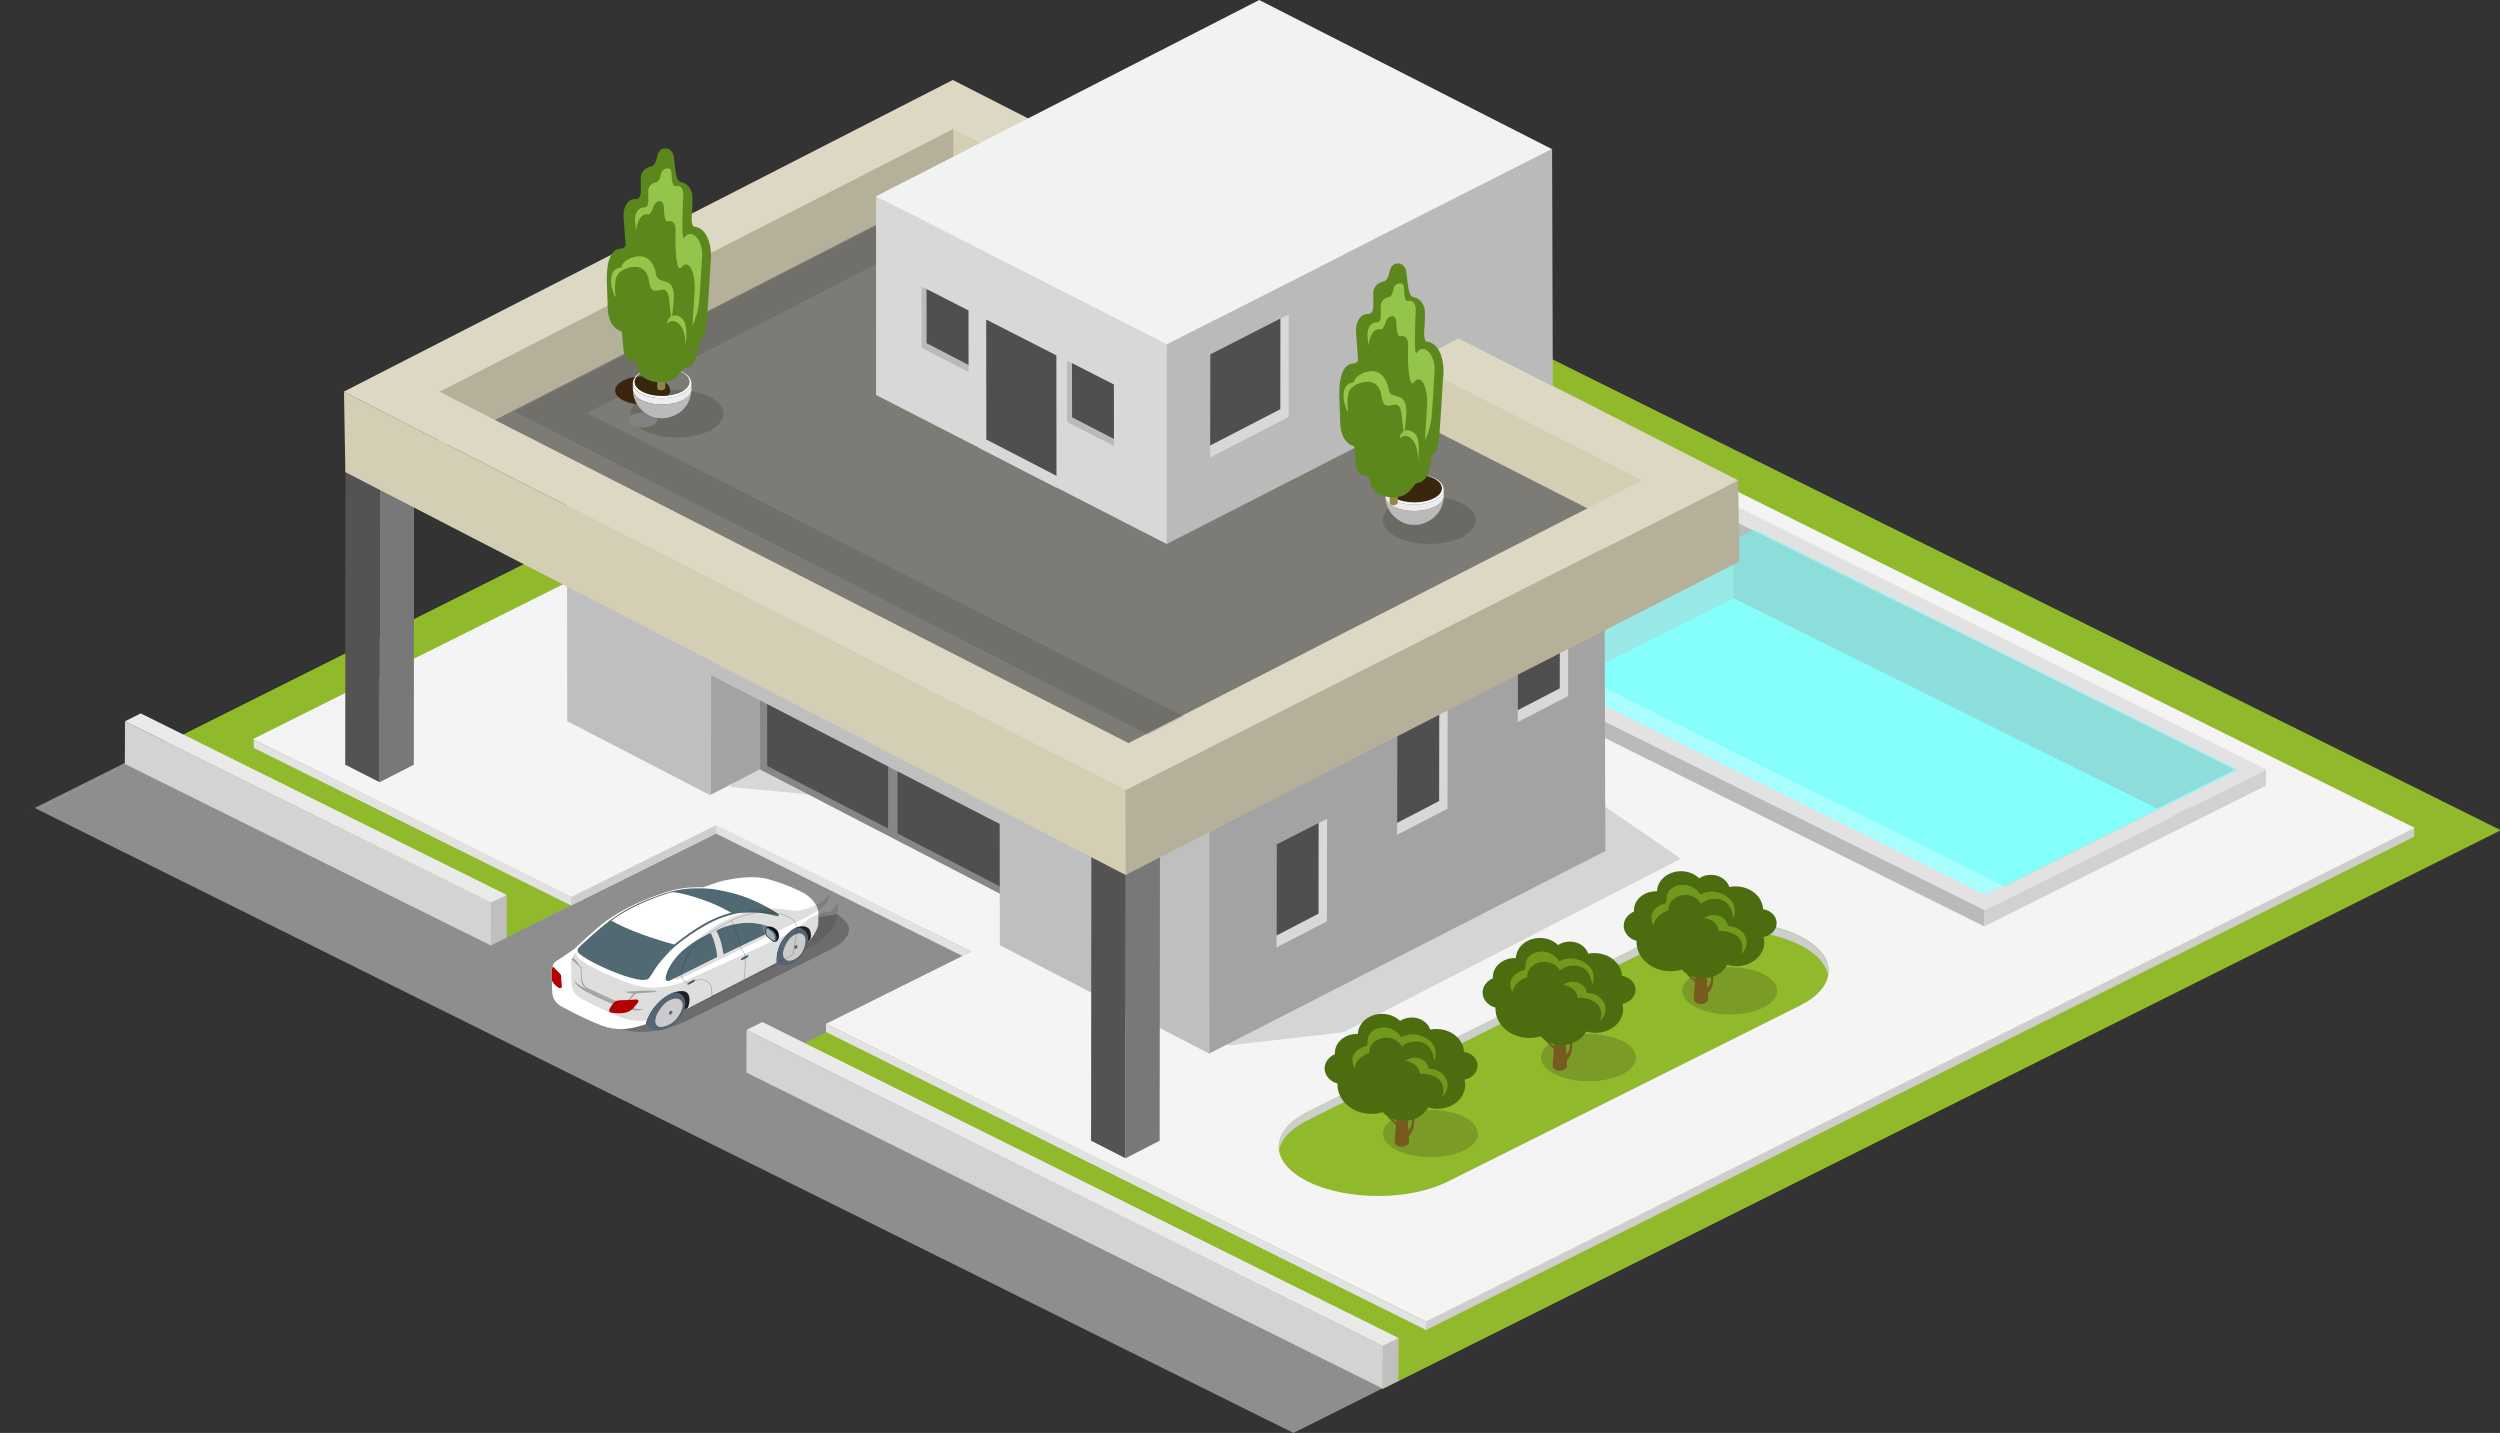 <?xml version="1.0" encoding="UTF-8" standalone="no"?>
<!-- Created with Inkscape (http://www.inkscape.org/) -->

<svg
   xmlns:dc="http://purl.org/dc/elements/1.1/"
   xmlns:cc="http://creativecommons.org/ns#"
   xmlns:rdf="http://www.w3.org/1999/02/22-rdf-syntax-ns#"
   xmlns:svg="http://www.w3.org/2000/svg"
   xmlns="http://www.w3.org/2000/svg"
   xmlns:sodipodi="http://sodipodi.sourceforge.net/DTD/sodipodi-0.dtd"
   xmlns:inkscape="http://www.inkscape.org/namespaces/inkscape"
   width="75.607mm"
   height="43.336mm"
   viewBox="0 0 75.607 43.336"
   version="1.1"
   id="svg114266"
   inkscape:version="0.92.2 (5c3e80d, 2017-08-06)"
   sodipodi:docname="business-14.svg">
  <rect x="0" y="0" width="75.607" height="43.336" fill="#333333" stroke="none"/>
  <defs
     id="defs114260">
    <clipPath
       clipPathUnits="userSpaceOnUse"
       id="clipPath258403">
      <path
         d="m 2644.16,1287.75 h 9.96 v -8.58 h -9.96 z"
         id="path258401"
         inkscape:connector-curvature="0" />
    </clipPath>
    <clipPath
       clipPathUnits="userSpaceOnUse"
       id="clipPath258379">
      <path
         d="m 2643.62,1289.58 h 13.23 v -8.56 h -13.23 z"
         id="path258377"
         inkscape:connector-curvature="0" />
    </clipPath>
    <clipPath
       clipPathUnits="userSpaceOnUse"
       id="clipPath258363">
      <path
         d="m 2639.34,1279.91 h 2.7 v -0.31 h -2.7 z"
         id="path258361"
         inkscape:connector-curvature="0" />
    </clipPath>
    <clipPath
       clipPathUnits="userSpaceOnUse"
       id="clipPath258315">
      <path
         d="m 2634.78,1283.14 h 1 v -1.16 h -1 z"
         id="path258313"
         inkscape:connector-curvature="0" />
    </clipPath>
    <clipPath
       clipPathUnits="userSpaceOnUse"
       id="clipPath258295">
      <path
         d="m 2635.02,1280.95 h 5.89 v -3.01 h -5.89 z"
         id="path258293"
         inkscape:connector-curvature="0" />
    </clipPath>
    <clipPath
       clipPathUnits="userSpaceOnUse"
       id="clipPath258275">
      <path
         d="m 2635.53,1282.24 h 4.81 v -3.65 h -4.81 z"
         id="path258273"
         inkscape:connector-curvature="0" />
    </clipPath>
    <clipPath
       clipPathUnits="userSpaceOnUse"
       id="clipPath258251">
      <path
         d="m 2634.72,1288.59 h 22.86 v -11.7 h -22.86 z"
         id="path258249"
         inkscape:connector-curvature="0" />
    </clipPath>
    <clipPath
       clipPathUnits="userSpaceOnUse"
       id="clipPath258219">
      <path
         d="m 2634.33,1287.53 h 24.21 v -11.74 h -24.21 z"
         id="path258217"
         inkscape:connector-curvature="0" />
    </clipPath>
    <clipPath
       clipPathUnits="userSpaceOnUse"
       id="clipPath258131">
      <path
         d="m 2729.92,1282.25 h 8.14 v -4.72 h -8.14 z"
         id="path258129"
         inkscape:connector-curvature="0" />
    </clipPath>
    <clipPath
       clipPathUnits="userSpaceOnUse"
       id="clipPath258087">
      <path
         d="m 2717.82,1275.6 h 8.15 v -4.72 h -8.15 z"
         id="path258085"
         inkscape:connector-curvature="0" />
    </clipPath>
    <clipPath
       clipPathUnits="userSpaceOnUse"
       id="clipPath258043">
      <path
         d="m 2704.28,1268.03 h 8.14 v -4.72 h -8.14 z"
         id="path258041"
         inkscape:connector-curvature="0" />
    </clipPath>
    <clipPath
       clipPathUnits="userSpaceOnUse"
       id="clipPath257999">
      <path
         d="m 2709.493,1329.131 c 0,0.019 0,0.037 0,0.056 v 0 c 0,-0.019 0,-0.037 0,-0.056 m -5.014,0 c -10e-4,0.014 -10e-4,0.028 -10e-4,0.042 v 0 c 0,-0.014 0,-0.028 10e-4,-0.042 m 4.244,-1.024 c -1.58,-0.903 -4.185,-0.25 -4.244,1.024 v 0 c 0.031,-1.095 0.546,-2.017 1.444,-2.553 v 0 c 1.355,-0.774 3.492,0.188 3.57,2.553 v 0 c -0.022,-0.372 -0.279,-0.744 -0.77,-1.024"
         id="path257997"
         inkscape:connector-curvature="0" />
    </clipPath>
    <clipPath
       clipPathUnits="userSpaceOnUse"
       id="clipPath257987">
      <path
         d="m 2705.176,1328.777 c -0.467,0.288 -0.698,0.657 -0.7,1.029 v 0 c 0,-0.687 -0.102,-1.167 0.702,-1.663 v 0 c 1.568,-0.966 4.321,-0.288 4.316,1.044 v 0 0.633 c 0,-1.335 -2.752,-2.01 -4.317,-1.043"
         id="path257985"
         inkscape:connector-curvature="0" />
    </clipPath>
    <clipPath
       clipPathUnits="userSpaceOnUse"
       id="clipPath257975">
      <path
         d="m 2704.476,1329.806 c 0,-0.372 0.233,-0.741 0.7,-1.029 v 0 c 1.564,-0.967 4.32,-0.292 4.317,1.043 v 0 c -0.01,0.346 -0.17,0.636 -0.412,0.86 v 0 c -0.144,0.133 -0.233,0.182 -0.315,0.239 v 0 c -0.503,0.305 -1.141,0.448 -1.771,0.448 v 0 c -1.258,0 -2.482,-0.57 -2.519,-1.561 m 0.807,-0.837 c -0.899,0.553 -0.87,1.441 0.07,1.977 v 0 c 0.94,0.538 2.431,0.524 3.333,-0.033 v 0 c 0.901,-0.556 0.868,-1.443 -0.07,-1.981 v 0 c -0.458,-0.262 -1.048,-0.393 -1.637,-0.393 v 0 c -0.618,0 -1.234,0.144 -1.696,0.43 m 3.464,1.957 c 0,10e-4 -0.01,10e-4 -0.013,10e-4 v 0 c 0,0 0.01,0 0.013,-10e-4"
         id="path257973"
         inkscape:connector-curvature="0" />
    </clipPath>
    <clipPath
       clipPathUnits="userSpaceOnUse"
       id="clipPath257919">
      <path
         d="M 0,2270.272 H 3066.787 V 0 H 0 Z"
         id="path257917"
         inkscape:connector-curvature="0" />
    </clipPath>
    <clipPath
       clipPathUnits="userSpaceOnUse"
       id="clipPath257951">
      <path
         d="m 2704.28,1329.14 h 7.96 v -4.73 h -7.96 z"
         id="path257949"
         inkscape:connector-curvature="0" />
    </clipPath>
    <clipPath
       clipPathUnits="userSpaceOnUse"
       id="clipPath257907">
      <path
         d="m 2645.034,1339.735 c 0,0.019 0,0.038 0,0.057 v 0 c 0,-0.019 0,-0.038 0,-0.057 m -5.014,-10e-4 c 0,0.014 0,0.028 0,0.043 v 0 c 0,-0.015 0,-0.029 0,-0.043 m 4.244,-1.02 c -1.58,-0.906 -4.183,-0.253 -4.244,1.02 v 0 c 0.033,-1.095 0.544,-2.015 1.445,-2.552 v 0 c 1.353,-0.775 3.489,0.188 3.569,2.553 v 0 c -0.022,-0.373 -0.279,-0.744 -0.77,-1.021"
         id="path257905"
         inkscape:connector-curvature="0" />
    </clipPath>
    <clipPath
       clipPathUnits="userSpaceOnUse"
       id="clipPath257895">
      <path
         d="m 2640.716,1339.383 c -0.466,0.286 -0.697,0.657 -0.699,1.028 v 0 c 0,-0.689 -0.103,-1.166 0.7,-1.662 v 0 c 1.569,-0.967 4.322,-0.29 4.319,1.043 v 0 0.633 c 0,-1.334 -2.752,-2.01 -4.318,-1.042"
         id="path257893"
         inkscape:connector-curvature="0" />
    </clipPath>
    <clipPath
       clipPathUnits="userSpaceOnUse"
       id="clipPath257883">
      <path
         d="m 2640.017,1340.411 c 0,-0.371 0.233,-0.742 0.699,-1.028 v 0 c 1.564,-0.968 4.322,-0.292 4.318,1.042 v 0 c -0.01,0.346 -0.171,0.637 -0.412,0.858 v 0 c -0.146,0.132 -0.235,0.186 -0.317,0.241 v 0 c -0.502,0.305 -1.14,0.448 -1.771,0.448 v 0 c -1.258,0 -2.482,-0.57 -2.517,-1.561 m 0.808,-0.838 c -0.9,0.555 -0.871,1.44 0.068,1.979 v 0 c 0.94,0.537 2.432,0.521 3.332,-0.035 v 0 c 0.903,-0.555 0.869,-1.442 -0.068,-1.981 v 0 c -0.459,-0.261 -1.049,-0.392 -1.638,-0.392 v 0 c -0.617,0 -1.233,0.143 -1.694,0.429 m 3.455,1.958 c 0,10e-4 0,10e-4 -0.01,10e-4 v 0 c 0,0 0,0 0.01,-10e-4"
         id="path257881"
         inkscape:connector-curvature="0" />
    </clipPath>
    <clipPath
       clipPathUnits="userSpaceOnUse"
       id="clipPath257859">
      <path
         d="m 2639.82,1339.74 h 7.96 v -4.73 h -7.96 z"
         id="path257857"
         inkscape:connector-curvature="0" />
    </clipPath>
    <clipPath
       clipPathUnits="userSpaceOnUse"
       id="clipPath257799">
      <path
         d="m 2629.87,1362.96 h 57.34 v -57.57 h -57.34 z"
         id="path257797"
         inkscape:connector-curvature="0" />
    </clipPath>
    <clipPath
       clipPathUnits="userSpaceOnUse"
       id="clipPath257665">
      <path
         d="m 2674.99,1307.03 h 54.82 v -32.58 h -54.82 z"
         id="path257663"
         inkscape:connector-curvature="0" />
    </clipPath>
    <clipPath
       clipPathUnits="userSpaceOnUse"
       id="clipPath257649">
      <path
         d="m 2648.33,1305.72 h 11.75 v -6.83 h -11.75 z"
         id="path257647"
         inkscape:connector-curvature="0" />
    </clipPath>
    <clipPath
       clipPathUnits="userSpaceOnUse"
       id="clipPath257633">
      <path
         d="m 2716.08,1325.85 h 61.49 v -35.57 h -61.49 z"
         id="path257631"
         inkscape:connector-curvature="0" />
    </clipPath>
  </defs>
  <sodipodi:namedview
     id="base"
     pagecolor="#ffffff"
     bordercolor="#666666"
     borderopacity="1.0"
     inkscape:pageopacity="0.0"
     inkscape:pageshadow="2"
     inkscape:zoom="0.98994949"
     inkscape:cx="102.20603"
     inkscape:cy="59.838764"
     inkscape:document-units="mm"
     inkscape:current-layer="layer1"
     showgrid="false"
     fit-margin-top="0"
     fit-margin-left="0"
     fit-margin-right="0"
     fit-margin-bottom="0"
     inkscape:window-width="1360"
     inkscape:window-height="706"
     inkscape:window-x="-8"
     inkscape:window-y="-8"
     inkscape:window-maximized="1" />
  <g
     inkscape:label="Layer 1"
     inkscape:groupmode="layer"
     id="layer1"
     transform="translate(-142.596,-228.331)">
    <g
       id="g12014"
       transform="matrix(1,0,0,0.86,0,35)">
      <g
         transform="matrix(0.353,0,0,-0.353,180.15,232.015)"
         id="g257531">
        <path
           inkscape:connector-curvature="0"
           id="path257533"
           style="fill:#90ba2b;fill-opacity:1;fill-rule:nonzero;stroke:none"
           d="m 0,0 107.868,-62.277 -95.763,-55.653 -65.491,37.812 -23.082,13.325 -19.255,11.12 -7.679,-4.463 -3.049,-1.772 z" />
      </g>
      <g
         transform="matrix(0.353,0,0,-0.353,184.42,273.618)"
         id="g257543">
        <path
           inkscape:connector-curvature="0"
           id="path257545"
           style="fill:#8e8e8e;fill-opacity:1;fill-rule:nonzero;stroke:none"
           d="m 0,0 -7.667,-4.468 -107.841,62.262 7.68,4.463 19.255,-11.12 23.082,-13.325 z" />
      </g>
      <g
         transform="matrix(0.353,0,0,-0.353,197.009,257.721)"
         id="g257591">
        <path
           inkscape:connector-curvature="0"
           id="path257593"
           style="fill:#cecece;fill-opacity:1;fill-rule:nonzero;stroke:none"
           d="m 0,0 c -3.323,1.918 -8.693,1.918 -11.993,0 l -30.16,-17.527 c -1.64,-0.953 -2.459,-2.201 -2.464,-3.45 l -0.002,-0.851 c 0.004,1.25 0.825,2.497 2.464,3.45 l 30.16,17.526 c 3.301,1.919 8.67,1.919 11.992,0 1.671,-0.965 2.506,-2.232 2.502,-3.496 l 0.003,0.85 C 2.505,-2.232 1.672,-0.967 0,0" />
      </g>
      <g
         transform="matrix(0.353,0,0,-0.353,215.609,253.926)"
         id="g257595">
        <path
           inkscape:connector-curvature="0"
           id="path257597"
           style="fill:#cecece;fill-opacity:1;fill-rule:nonzero;stroke:none"
           d="m 0,0 -0.002,-0.85 -84.706,-49.175 0.003,0.849 z" />
      </g>
      <g
         transform="matrix(0.353,0,0,-0.353,186.383,266.354)"
         id="g257599">
        <path
           inkscape:connector-curvature="0"
           id="path257601"
           style="fill:#f4f4f4;fill-opacity:1;fill-rule:nonzero;stroke:none"
           d="m 0,0 30.159,17.525 c 3.301,1.918 3.284,5.03 -0.038,6.948 -3.323,1.918 -8.693,1.918 -11.993,0 L -12.032,6.945 C -15.332,5.027 -15.315,1.917 -11.992,0 -8.67,-1.919 -3.301,-1.919 0,0 M -17.661,93.256 82.846,35.229 -1.859,-13.947 -102.367,44.082 Z" />
      </g>
      <g
         transform="matrix(0.353,0,0,-0.353,209.102,252.769)"
         id="g257603">
        <path
           inkscape:connector-curvature="0"
           id="path257605"
           style="fill:#a9fffd;fill-opacity:1;fill-rule:nonzero;stroke:none"
           d="m 0,0 -19.439,-11.297 -37.405,21.854 19.442,11.297 z" />
      </g>
      <g
         transform="matrix(0.353,0,0,-0.353,195.039,243.116)"
         id="g257607">
        <path
           inkscape:connector-curvature="0"
           id="path257609"
           style="fill:#d1d1d1;fill-opacity:1;fill-rule:nonzero;stroke:none"
           d="m 0,0 -0.021,-7.731 -17.094,-9.973 -4.337,5.236 z" />
      </g>
      <g
         transform="matrix(0.353,0,0,-0.353,210.183,251.86)"
         id="g257611">
        <path
           inkscape:connector-curvature="0"
           id="path257613"
           style="fill:#bababa;fill-opacity:1;fill-rule:nonzero;stroke:none"
           d="m 0,0 -4.87,-4.944 -38.081,21.998 0.021,7.731 z" />
      </g>
      <g
         transform="matrix(0.353,0,0,-0.353,202.619,256.806)"
         id="g257615">
        <path
           inkscape:connector-curvature="0"
           id="path257617"
           style="fill:#bababa;fill-opacity:1;fill-rule:nonzero;stroke:none"
           d="m 0,0 -0.022,-1.635 -45.623,26.339 0.022,1.634 z" />
      </g>
      <g
         transform="matrix(0.353,0,0,-0.353,211.129,251.86)"
         id="g257619">
        <path
           inkscape:connector-curvature="0"
           id="path257621"
           style="fill:#d1d1d1;fill-opacity:1;fill-rule:nonzero;stroke:none"
           d="m 0,0 -0.021,-1.634 -24.126,-14.021 0.022,1.634 z" />
      </g>
      <g
         transform="matrix(0.353,0,0,-0.353,202.615,256.258)"
         id="g257623">
        <path
           inkscape:connector-curvature="0"
           id="path257625"
           style="fill:#e2e2e2;fill-opacity:1;fill-rule:nonzero;stroke:none"
           d="M 0,0 21.453,12.468 -21.477,37.253 -42.929,24.785 Z M -21.486,38.807 24.135,12.468 0.01,-1.553 -45.613,24.785 Z" />
      </g>
      <g
         transform="matrix(0.353,0,0,-0.353,-770.192,711.447)"
         id="g257627">
        <g
           id="g257629" />
        <g
           id="g257641">
          <g
             style="opacity:0.5"
             id="g257639"
             clip-path="url(#clipPath257633)">
            <g
               id="g257637"
               transform="translate(2736.088,1325.851)">
              <path
                 inkscape:connector-curvature="0"
                 id="path257635"
                 style="fill:#5ffffb;fill-opacity:1;fill-rule:nonzero;stroke:none"
                 d="m 0,0 -0.007,-0.006 -19.996,-11.621 41.479,-23.947 20.005,11.626 z" />
            </g>
          </g>
        </g>
      </g>
      <g
         transform="matrix(0.353,0,0,-0.353,-770.192,711.447)"
         id="g257643">
        <g
           id="g257645" />
        <g
           id="g257657">
          <g
             style="opacity:0.13"
             id="g257655"
             clip-path="url(#clipPath257649)">
            <g
               id="g257653"
               transform="translate(2648.335,1300.204)">
              <path
                 inkscape:connector-curvature="0"
                 id="path257651"
                 style="fill:#161615;fill-opacity:1;fill-rule:nonzero;stroke:none"
                 d="M 0,0 11.744,-1.312 3.122,5.516 Z" />
            </g>
          </g>
        </g>
      </g>
      <g
         transform="matrix(0.353,0,0,-0.353,-770.192,711.447)"
         id="g257659">
        <g
           id="g257661" />
        <g
           id="g257673">
          <g
             style="opacity:0.13"
             id="g257671"
             clip-path="url(#clipPath257665)">
            <g
               id="g257669"
               transform="translate(2729.812,1293.048)">
              <path
                 inkscape:connector-curvature="0"
                 id="path257667"
                 style="fill:#060606;fill-opacity:1;fill-rule:nonzero;stroke:none"
                 d="m 0,0 -28.932,-17.289 -9.809,-1.309 -16.077,10.194 37.325,22.384 z" />
            </g>
          </g>
        </g>
      </g>
      <g
         transform="matrix(0.353,0,0,-0.353,172.835,241.769)"
         id="g257675">
        <path
           inkscape:connector-curvature="0"
           id="path257677"
           style="fill:#a3a3a3;fill-opacity:1;fill-rule:nonzero;stroke:none"
           d="m 0,0 -24.792,-14.859 -0.012,-16.274 24.787,14.926 z" />
      </g>
      <g
         transform="matrix(0.353,0,0,-0.353,174.216,251.448)"
         id="g257679">
        <path
           inkscape:connector-curvature="0"
           id="path257681"
           style="fill:#4f4f4f;fill-opacity:1;fill-rule:nonzero;stroke:none"
           d="M 0,0 -24.183,14.494 -24.169,-0.991 0.012,-15.553 Z" />
      </g>
      <g
         transform="matrix(0.353,0,0,-0.353,165.578,246.143)"
         id="g257683">
        <path
           inkscape:connector-curvature="0"
           id="path257685"
           style="fill:#878787;fill-opacity:1;fill-rule:nonzero;stroke:none"
           d="m 0,0 0.016,-16.208 24.789,-14.926 -0.015,16.276 z m 0.607,-1.088 23.576,-14.129 0.01,-14.828 -23.569,14.193 z" />
      </g>
      <g
         transform="matrix(0.353,0,0,-0.353,179.164,247.956)"
         id="g257687">
        <path
           inkscape:connector-curvature="0"
           id="path257689"
           style="fill:#c9cdbb;fill-opacity:1;fill-rule:nonzero;stroke:none"
           d="M 0,0 24.538,14.533 -21.209,42.138 -45.748,27.603 Z" />
      </g>
      <g
         transform="matrix(0.353,0,0,-0.353,163.025,238.218)"
         id="g257691">
        <path
           inkscape:connector-curvature="0"
           id="path257693"
           style="fill:#c6c6c6;fill-opacity:1;fill-rule:nonzero;stroke:none"
           d="M 0,0 45.748,-27.603 70.286,-13.069 24.539,14.535 Z" />
      </g>
      <g
         transform="matrix(0.353,0,0,-0.353,187.821,242.072)"
         id="g257695">
        <path
           inkscape:connector-curvature="0"
           id="path257697"
           style="fill:#bababa;fill-opacity:1;fill-rule:nonzero;stroke:none"
           d="m 0,0 -0.004,-2.295 -45.909,27.603 0.008,2.296 z" />
      </g>
      <g
         transform="matrix(0.353,0,0,-0.353,171.627,232.334)"
         id="g257699">
        <path
           inkscape:connector-curvature="0"
           id="path257701"
           style="fill:#d8d8d8;fill-opacity:1;fill-rule:nonzero;stroke:none"
           d="m 0,0 -0.008,-2.296 -24.378,-14.534 0.005,2.296 z" />
      </g>
      <g
         transform="matrix(0.353,0,0,-0.353,179.156,249.1)"
         id="g257703">
        <path
           inkscape:connector-curvature="0"
           id="path257705"
           style="fill:#a3a3a3;fill-opacity:1;fill-rule:nonzero;stroke:none"
           d="M 0,0 33.88,19.923 33.967,-15.944 0.006,-36.14 Z" />
      </g>
      <g
         transform="matrix(0.353,0,0,-0.353,179.22,247.199)"
         id="g257707">
        <path
           inkscape:connector-curvature="0"
           id="path257709"
           style="fill:#f1f2f2;fill-opacity:1;fill-rule:nonzero;stroke:none"
           d="M 0,0 24.379,14.533 -21.526,42.137 -45.907,27.603 Z M -21.558,47.673 33.697,14.533 -0.183,-5.39 -55.226,27.602 Z" />
      </g>
      <path
         inkscape:connector-curvature="0"
         id="path257711"
         style="fill:#878787;fill-opacity:1;fill-rule:nonzero;stroke:none;stroke-width:0.353"
         d="m 169.455,254.194 h 0.286 v -2.751 h -0.286 z" />
      <g
         transform="matrix(0.353,0,0,-0.353,159.738,237.461)"
         id="g257713">
        <path
           inkscape:connector-curvature="0"
           id="path257715"
           style="fill:#bfbfbf;fill-opacity:1;fill-rule:nonzero;stroke:none"
           d="m 0,0 55.043,-32.991 0.026,-36.134 -17.97,10.821 -0.013,12.076 -24.79,14.861 0.017,-12.01 -12.276,7.391 z" />
      </g>
      <g
         transform="matrix(0.353,0,0,-0.353,190.025,245.673)"
         id="g257717">
        <path
           inkscape:connector-curvature="0"
           id="path257719"
           style="fill:#d8d8d8;fill-opacity:1;fill-rule:nonzero;stroke:none"
           d="m 0,0 -4.321,-2.55 -0.008,-10.266 4.319,2.591 z" />
      </g>
      <g
         transform="matrix(0.353,0,0,-0.353,188.497,249.778)"
         id="g257721">
        <path
           inkscape:connector-curvature="0"
           id="path257723"
           style="fill:#4f4f4f;fill-opacity:1;fill-rule:nonzero;stroke:none"
           d="M 0,0 0.01,9.089 3.608,11.213 3.599,2.173 Z" />
      </g>
      <g
         transform="matrix(0.353,0,0,-0.353,186.377,249.634)"
         id="g257725">
        <path
           inkscape:connector-curvature="0"
           id="path257727"
           style="fill:#d8d8d8;fill-opacity:1;fill-rule:nonzero;stroke:none"
           d="m 0,0 -4.321,-2.551 -0.008,-10.266 4.318,2.594 z" />
      </g>
      <g
         transform="matrix(0.353,0,0,-0.353,184.849,253.74)"
         id="g257729">
        <path
           inkscape:connector-curvature="0"
           id="path257731"
           style="fill:#4f4f4f;fill-opacity:1;fill-rule:nonzero;stroke:none"
           d="M 0,0 0.01,9.088 3.609,11.213 3.6,2.172 Z" />
      </g>
      <g
         transform="matrix(0.353,0,0,-0.353,182.73,253.595)"
         id="g257733">
        <path
           inkscape:connector-curvature="0"
           id="path257735"
           style="fill:#d8d8d8;fill-opacity:1;fill-rule:nonzero;stroke:none"
           d="m 0,0 -4.322,-2.553 -0.007,-10.266 4.318,2.594 z" />
      </g>
      <g
         transform="matrix(0.353,0,0,-0.353,181.202,257.701)"
         id="g257737">
        <path
           inkscape:connector-curvature="0"
           id="path257739"
           style="fill:#4f4f4f;fill-opacity:1;fill-rule:nonzero;stroke:none"
           d="M 0,0 0.009,9.088 3.607,11.212 3.599,2.174 Z" />
      </g>
      <g
         transform="matrix(0.353,0,0,-0.353,177.676,254.896)"
         id="g257741">
        <path
           inkscape:connector-curvature="0"
           id="path257743"
           style="fill:#787878;fill-opacity:1;fill-rule:nonzero;stroke:none"
           d="m 0,0 -0.024,-28.393 -2.93,-1.746 0.023,28.392 z" />
      </g>
      <g
         transform="matrix(0.353,0,0,-0.353,176.642,255.512)"
         id="g257745">
        <path
           inkscape:connector-curvature="0"
           id="path257747"
           style="fill:#535353;fill-opacity:1;fill-rule:nonzero;stroke:none"
           d="m 0,0 -0.023,-28.392 -2.949,1.746 0.024,28.393 z" />
      </g>
      <g
         transform="matrix(0.353,0,0,-0.353,177.676,254.896)"
         id="g257749">
        <path
           inkscape:connector-curvature="0"
           id="path257751"
           style="fill:#868686;fill-opacity:1;fill-rule:nonzero;stroke:none"
           d="M 0,0 -2.931,-1.747 -5.879,0 -2.95,1.744 Z" />
      </g>
      <g
         transform="matrix(0.353,0,0,-0.353,155.119,241.349)"
         id="g257753">
        <path
           inkscape:connector-curvature="0"
           id="path257755"
           style="fill:#787878;fill-opacity:1;fill-rule:nonzero;stroke:none"
           d="m 0,0 -0.023,-29.307 -2.93,-1.746 0.024,29.306 z" />
      </g>
      <g
         transform="matrix(0.353,0,0,-0.353,154.086,241.966)"
         id="g257757">
        <path
           inkscape:connector-curvature="0"
           id="path257759"
           style="fill:#535353;fill-opacity:1;fill-rule:nonzero;stroke:none"
           d="m 0,0 -0.024,-29.306 -2.948,1.746 0.024,29.307 z" />
      </g>
      <g
         transform="matrix(0.353,0,0,-0.353,155.119,241.349)"
         id="g257761">
        <path
           inkscape:connector-curvature="0"
           id="path257763"
           style="fill:#868686;fill-opacity:1;fill-rule:nonzero;stroke:none"
           d="M 0,0 -2.929,-1.747 -5.877,0 l 2.93,1.746 z" />
      </g>
      <g
         transform="matrix(0.353,0,0,-0.353,176.647,251.063)"
         id="g257765">
        <path
           inkscape:connector-curvature="0"
           id="path257767"
           style="fill:#c9cdbb;fill-opacity:1;fill-rule:nonzero;stroke:none"
           d="M 0,0 40.026,23.676 -14.575,56.182 -54.605,32.506 Z" />
      </g>
      <g
         transform="matrix(0.353,0,0,-0.353,156.324,239.45)"
         id="g257769">
        <path
           inkscape:connector-curvature="0"
           id="path257771"
           style="fill:#7c7b75;fill-opacity:1;fill-rule:nonzero;stroke:none"
           d="M 0,0 56.657,-34.52 99.256,-9.244 42.826,24.309 Z" />
      </g>
      <g
         transform="matrix(0.353,0,0,-0.353,192.314,241.511)"
         id="g257773">
        <path
           inkscape:connector-curvature="0"
           id="path257775"
           style="fill:#d3ceb4;fill-opacity:1;fill-rule:nonzero;stroke:none"
           d="m 0,0 -0.006,-6.182 -59.203,35.084 0.01,6.182 z" />
      </g>
      <g
         transform="matrix(0.353,0,0,-0.353,171.429,229.208)"
         id="g257777">
        <path
           inkscape:connector-curvature="0"
           id="path257779"
           style="fill:#b5b09a;fill-opacity:1;fill-rule:nonzero;stroke:none"
           d="m 0,0 -0.01,-5.972 -44.08,-26.257 0.008,5.974 z" />
      </g>
      <g
         transform="matrix(0.353,0,0,-0.353,153,238.588)"
         id="g257781">
        <path
           inkscape:connector-curvature="0"
           id="path257783"
           style="fill:#d3ceb4;fill-opacity:1;fill-rule:nonzero;stroke:none"
           d="M 0,0 66.994,-39.688 67.007,-48.14 0.114,-7.984 Z" />
      </g>
      <g
         transform="matrix(0.353,0,0,-0.353,176.634,252.589)"
         id="g257785">
        <path
           inkscape:connector-curvature="0"
           id="path257787"
           style="fill:#b5b09a;fill-opacity:1;fill-rule:nonzero;stroke:none"
           d="M 0,0 52.487,30.86 52.6,22.772 0.013,-8.452 Z" />
      </g>
      <g
         transform="matrix(0.353,0,0,-0.353,176.725,250.935)"
         id="g257789">
        <path
           inkscape:connector-curvature="0"
           id="path257791"
           style="fill:#ddd8c3;fill-opacity:1;fill-rule:nonzero;stroke:none"
           d="m 0,0 44.002,26.172 -59.027,35.002 -44,-26.171 z M -15.056,66.059 52.229,26.172 -0.258,-4.688 -67.252,34.999 Z" />
      </g>
      <g
         transform="matrix(0.353,0,0,-0.353,-770.192,711.447)"
         id="g257793">
        <g
           id="g257795" />
        <g
           id="g257807">
          <g
             style="opacity:0.11"
             id="g257805"
             clip-path="url(#clipPath257799)">
            <g
               id="g257803"
               transform="translate(2636.115,1337.462)">
              <path
                 inkscape:connector-curvature="0"
                 id="path257801"
                 style="fill:#161615;fill-opacity:1;fill-rule:nonzero;stroke:none"
                 d="M 0,0 39.454,23.613 36.263,25.498 -6.247,0.14 48.06,-32.072 l 3.032,1.829 z" />
            </g>
          </g>
        </g>
      </g>
      <g
         transform="matrix(0.353,0,0,-0.353,169.09,231.705)"
         id="g257809">
        <path
           inkscape:connector-curvature="0"
           id="path257811"
           style="fill:#d8d8d8;fill-opacity:1;fill-rule:nonzero;stroke:none"
           d="M 0,0 24.926,-14.747 24.922,-34.655 0.002,-19.799 Z" />
      </g>
      <g
         transform="matrix(0.353,0,0,-0.353,177.883,236.908)"
         id="g257813">
        <path
           inkscape:connector-curvature="0"
           id="path257815"
           style="fill:#bababa;fill-opacity:1;fill-rule:nonzero;stroke:none"
           d="M 0,0 33.01,19.455 33.072,-4.194 24.992,0.588 20.99,-1.89 20.986,-7.425 0.007,-19.894 Z" />
      </g>
      <g
         transform="matrix(0.353,0,0,-0.353,180.678,224.804)"
         id="g257817">
        <path
           inkscape:connector-curvature="0"
           id="path257819"
           style="fill:#f1f2f2;fill-opacity:1;fill-rule:nonzero;stroke:none"
           d="m 0,0 25.085,-14.856 -33.01,-19.456 -24.926,14.748 z" />
      </g>
      <g
         transform="matrix(0.353,0,0,-0.353,181.573,235.856)"
         id="g257821">
        <path
           inkscape:connector-curvature="0"
           id="path257823"
           style="fill:#d8d8d8;fill-opacity:1;fill-rule:nonzero;stroke:none"
           d="m 0,0 -6.733,-3.996 -0.009,-10.267 6.732,4.037 z" />
      </g>
      <g
         transform="matrix(0.353,0,0,-0.353,179.194,240.472)"
         id="g257825">
        <path
           inkscape:connector-curvature="0"
           id="path257827"
           style="fill:#4f4f4f;fill-opacity:1;fill-rule:nonzero;stroke:none"
           d="M 0,0 0.01,9.088 6.02,12.657 6.012,3.618 Z" />
      </g>
      <g
         transform="matrix(0.353,0,0,-0.353,174.864,237.485)"
         id="g257829">
        <path
           inkscape:connector-curvature="0"
           id="path257831"
           style="fill:#bababa;fill-opacity:1;fill-rule:nonzero;stroke:none"
           d="M 0,0 4.021,-2.386 4.025,-8.512 0.008,-6.103 Z" />
      </g>
      <g
         transform="matrix(0.353,0,0,-0.353,176.285,240.24)"
         id="g257833">
        <path
           inkscape:connector-curvature="0"
           id="path257835"
           style="fill:#4f4f4f;fill-opacity:1;fill-rule:nonzero;stroke:none"
           d="m 0,0 -0.007,5.423 -3.588,2.13 0.006,-5.395 z" />
      </g>
      <g
         transform="matrix(0.353,0,0,-0.353,170.467,234.881)"
         id="g257837">
        <path
           inkscape:connector-curvature="0"
           id="path257839"
           style="fill:#bababa;fill-opacity:1;fill-rule:nonzero;stroke:none"
           d="M 0,0 4.019,-2.385 4.024,-8.511 0.005,-6.102 Z" />
      </g>
      <g
         transform="matrix(0.353,0,0,-0.353,171.886,237.635)"
         id="g257841">
        <path
           inkscape:connector-curvature="0"
           id="path257843"
           style="fill:#4f4f4f;fill-opacity:1;fill-rule:nonzero;stroke:none"
           d="M 0,0 -0.006,5.422 -3.592,7.553 -3.588,2.158 Z" />
      </g>
      <g
         transform="matrix(0.353,0,0,-0.353,172.168,235.893)"
         id="g257845">
        <path
           inkscape:connector-curvature="0"
           id="path257847"
           style="fill:#d8d8d8;fill-opacity:1;fill-rule:nonzero;stroke:none"
           d="M 0,0 6.734,-3.998 6.742,-17.176 0.01,-13.138 Z" />
      </g>
      <g
         transform="matrix(0.353,0,0,-0.353,174.547,241.536)"
         id="g257849">
        <path
           inkscape:connector-curvature="0"
           id="path257851"
           style="fill:#4f4f4f;fill-opacity:1;fill-rule:nonzero;stroke:none"
           d="m 0,0 -0.01,11.998 -6.011,3.57 0.009,-11.951 z" />
      </g>
      <g
         transform="matrix(0.353,0,0,-0.353,-770.192,711.447)"
         id="g257853">
        <g
           id="g257855" />
        <g
           id="g257867">
          <g
             style="opacity:0.19"
             id="g257865"
             clip-path="url(#clipPath257859)">
            <g
               id="g257863"
               transform="translate(2646.606,1339.05)">
              <path
                 inkscape:connector-curvature="0"
                 id="path257861"
                 style="fill:#181816;fill-opacity:1;fill-rule:nonzero;stroke:none"
                 d="M 0,0 C 1.56,-0.924 1.571,-2.424 0.02,-3.35 -1.53,-4.273 -4.053,-4.27 -5.609,-3.346 -7.17,-2.424 -7.184,-0.924 -5.633,0 -4.08,0.924 -1.558,0.922 0,0" />
            </g>
          </g>
        </g>
      </g>
      <g
         transform="matrix(0.353,0,0,-0.353,162.352,239.389)"
         id="g257869">
        <path
           inkscape:connector-curvature="0"
           id="path257871"
           style="fill:#828282;fill-opacity:1;fill-rule:nonzero;stroke:none"
           d="m 0,0 c 0.477,-0.294 0.46,-0.764 -0.036,-1.046 -0.497,-0.285 -1.285,-0.278 -1.763,0.018 -0.476,0.294 -0.46,0.763 0.037,1.047 C -1.266,0.302 -0.477,0.294 0,0" />
      </g>
      <g
         transform="matrix(0.353,0,0,-0.353,162.632,238.19)"
         id="g257873">
        <path
           inkscape:connector-curvature="0"
           id="path257875"
           style="fill:#38260e;fill-opacity:1;fill-rule:nonzero;stroke:none"
           d="M 0,0 C 0.902,-0.555 0.869,-1.441 -0.068,-1.98 -1.008,-2.516 -2.5,-2.502 -3.4,-1.943 -4.301,-1.389 -4.271,-0.504 -3.332,0.035 -2.393,0.572 -0.9,0.557 0,0" />
      </g>
      <g
         id="g257877"
         transform="matrix(0.353,0,0,-0.353,-770.192,711.447)">
        <g
           clip-path="url(#clipPath257883)"
           id="g257879">
          <g
             transform="translate(2644.157,1339.536)"
             id="g257885">
            <path
               inkscape:connector-curvature="0"
               id="path257887"
               style="fill:#f9f9f9;fill-opacity:1;fill-rule:nonzero;stroke:none"
               d="M 0,0 C -0.939,-0.535 -2.432,-0.521 -3.332,0.037 -4.168,0.551 -3.389,1.813 -3.266,2 -2.711,1.802 0.866,0.496 0,0 m -4.141,0.875 c 0.002,-0.371 0.234,-0.742 0.7,-1.028 1.566,-0.968 4.322,-0.292 4.318,1.042 -0.048,2.062 -4.941,2.039 -5.018,-0.014" />
          </g>
        </g>
      </g>
      <g
         id="g257889"
         transform="matrix(0.353,0,0,-0.353,-770.192,711.447)">
        <g
           clip-path="url(#clipPath257895)"
           id="g257891">
          <g
             transform="translate(2640.019,1339.777)"
             id="g257897">
            <path
               inkscape:connector-curvature="0"
               id="path257899"
               style="fill:#ededed;fill-opacity:1;fill-rule:nonzero;stroke:none"
               d="M 0,0 -0.002,0.634 C 0,0.263 0.231,-0.108 0.697,-0.395 2.264,-1.362 5.02,-0.687 5.016,0.647 L 5.018,0.015 C 5.021,-1.318 2.268,-1.996 0.698,-1.028 0.233,-0.74 0.002,-0.371 0,0" />
          </g>
        </g>
      </g>
      <g
         id="g257901"
         transform="matrix(0.353,0,0,-0.353,-770.192,711.447)">
        <g
           clip-path="url(#clipPath257907)"
           id="g257903">
          <g
             transform="translate(2641.39,1337.225)"
             id="g257909">
            <path
               inkscape:connector-curvature="0"
               id="path257911"
               style="fill:#bababa;fill-opacity:1;fill-rule:nonzero;stroke:none"
               d="M 0,0 C -0.796,0.497 -1.352,1.415 -1.371,2.553 -1.369,2.182 -1.138,1.813 -0.673,1.524 0.895,0.557 3.649,1.232 3.646,2.567 3.616,1.03 2.732,0.274 2.208,-0.04 1.609,-0.384 0.668,-0.382 0.075,-0.042 0.053,-0.029 0.023,-0.011 0,0" />
          </g>
        </g>
      </g>
      <g
         id="g257913"
         transform="matrix(0.353,0,0,-0.353,-770.192,711.447)">
        <g
           clip-path="url(#clipPath257919)"
           id="g257915">
          <g
             transform="translate(2642.107,1339.988)"
             id="g257921">
            <path
               inkscape:connector-curvature="0"
               id="path257923"
               style="fill:#938548;fill-opacity:1;fill-rule:nonzero;stroke:none"
               d="m 0,0 c 0.015,-0.419 0.692,-0.356 0.692,0.035 l 0.006,7.343 c 0,0.21 -0.154,0.383 -0.346,0.383 C 0.16,7.761 0.005,7.588 0.005,7.377 L -0.003,1.868 C -0.003,1.849 -0.002,1.835 0,1.817 Z" />
          </g>
          <g
             transform="translate(2644.951,1350.189)"
             id="g257925">
            <path
               inkscape:connector-curvature="0"
               id="path257927"
               style="fill:#4c4114;fill-opacity:1;fill-rule:nonzero;stroke:none"
               d="M 0,0 V 1.308 H -0.432 V 0 c 0,-0.53 0.047,-0.972 0.659,-1.381 l 0.698,-0.362 0.189,0.398 -0.681,0.352 C 0.048,-0.712 -0.017,-0.563 0,0" />
          </g>
          <g
             transform="translate(2645.196,1356.036)"
             id="g257929">
            <path
               inkscape:connector-curvature="0"
               id="path257931"
               style="fill:#5b871d;fill-opacity:1;fill-rule:nonzero;stroke:none"
               d="m 0,0 c 0,0 -0.208,0.306 -0.115,1.282 0.039,0.403 0.047,1.564 0.047,1.564 0,0.818 -0.396,1.449 -1.025,1.588 -0.268,0.058 -0.373,0.64 -0.418,1.059 -0.042,0.373 -0.139,1.254 -0.139,1.254 0,0.504 -0.271,1.018 -0.691,1.018 -0.419,0 -0.591,-0.237 -0.729,-0.656 0,0 -0.118,-1.004 -0.475,-1.103 -0.51,-0.146 -0.951,-0.511 -0.951,-1.139 0,0 -0.004,-0.98 0.006,-1.242 0.025,-1.031 -0.463,-0.892 -0.49,-0.894 -0.653,-0.028 -1,-0.752 -1,-1.7 l 0.179,-2.813 c 0,0 0.024,-0.39 -0.389,-0.419 -0.581,-0.044 -1.281,-0.56 -1.212,-3.403 l 0.069,-2.314 c 0,-2.314 1.206,-2.529 1.206,-2.529 l 0.122,-1.408 c 0,-0.729 0.194,-1.5 0.768,-1.5 0.442,0 0.466,-0.557 0.466,-0.557 0.023,-1.089 1.046,-1.617 1.909,-1.617 1.327,0 1.536,0.779 2.027,1.392 0.931,0.112 1.209,1.088 1.371,2.846 0,0 0.42,-0.028 0.584,1.476 0.118,1.087 0.349,5.968 0.349,5.968 C 1.655,-2.482 1.408,-0.126 0,0" />
          </g>
          <g
             transform="translate(2644.427,1354.921)"
             id="g257933">
            <path
               inkscape:connector-curvature="0"
               id="path257935"
               style="fill:#94c449;fill-opacity:1;fill-rule:nonzero;stroke:none"
               d="m 0,0 c 0,0 -0.272,-0.947 -0.107,3.682 0.006,0.214 0.217,1.671 -0.676,1.466 -0.276,-0.064 -0.303,1.041 -0.303,1.041 0,0.39 -0.012,0.711 -0.337,0.711 -0.324,0 -0.457,-0.181 -0.564,-0.504 0,0 -0.089,-0.773 -0.366,-0.855 -0.394,-0.109 -0.734,-0.391 -0.734,-0.875 0,0 -0.002,-0.759 0.003,-0.961 C -3.063,2.91 -3.439,3.019 -3.461,3.019 -3.963,2.996 -4.232,2.437 -4.232,1.705 l 0.101,-1.092 c 0,0.485 0.288,1.875 1.005,1.701 0.279,-0.067 0.464,0.697 0.464,0.697 0.107,0.321 0.245,0.613 0.569,0.613 0.324,0 0.354,-0.558 0.354,-0.947 0,0 0.029,-1.106 0.302,-1.042 0.893,0.205 0.675,-1.25 0.675,-1.468 0,-4.21 0.544,-3.095 0.544,-3.095 0.681,0.976 1.251,-0.92 1.083,-2.644 0,0 -0.088,-1.821 -0.171,-3.211 0.283,0.687 0.487,1.525 0.552,2.118 0.091,0.837 0.271,4.606 0.271,4.606 C 1.686,-0.335 0.652,1.059 0,0" />
          </g>
          <g
             transform="translate(2642.008,1351.297)"
             id="g257937">
            <path
               inkscape:connector-curvature="0"
               id="path257939"
               style="fill:#94c449;fill-opacity:1;fill-rule:nonzero;stroke:none"
               d="M 0,0 C -0.079,0.646 -0.543,2.175 -1.956,1.672 -2.943,1.321 -2.971,0.656 -2.971,0.656 c 0,0 -1.051,0.048 -0.862,-1.716 0.082,-0.753 0.355,-1.228 0.355,-1.228 0.103,0.084 -0.13,0.229 0,1.617 0.108,1.172 1.464,1.52 2.01,1.34 0.761,-0.25 0.844,-1.283 0.844,-1.283 0.271,-2.427 1.549,0.447 1.757,-2.055 0,0 0.173,-2.148 0.222,-1.698 0.073,0.679 0.154,1.363 0.167,1.911 C 1.591,0.058 0.157,-1.274 0,0" />
          </g>
          <g
             transform="translate(2642.96,1346.36)"
             id="g257941">
            <path
               inkscape:connector-curvature="0"
               id="path257943"
               style="fill:#94c449;fill-opacity:1;fill-rule:nonzero;stroke:none"
               d="m 0,0 c 0,0 0.488,0.613 1.06,-0.082 0.57,-0.697 0.517,-2.148 0.517,-2.148 0,0 0.273,2.064 -0.245,2.677 C 0.814,1.06 0.353,0.781 0.162,0.531 0.013,0.333 0,0 0,0" />
          </g>
          <g
             id="g257945">
            <g
               id="g257947" />
            <g
               id="g257959">
              <g
                 style="opacity:0.19"
                 id="g257957"
                 clip-path="url(#clipPath257951)">
                <g
                   id="g257955"
                   transform="translate(2711.066,1328.444)">
                  <path
                     inkscape:connector-curvature="0"
                     id="path257953"
                     style="fill:#181816;fill-opacity:1;fill-rule:nonzero;stroke:none"
                     d="M 0,0 C 1.56,-0.923 1.569,-2.422 0.019,-3.348 -1.53,-4.271 -4.054,-4.27 -5.61,-3.345 -7.171,-2.422 -7.184,-0.923 -5.633,0 -4.08,0.926 -1.557,0.922 0,0" />
                </g>
              </g>
            </g>
          </g>
          <g
             transform="translate(2707.893,1327.513)"
             id="g257961">
            <path
               inkscape:connector-curvature="0"
               id="path257963"
               style="fill:#828282;fill-opacity:1;fill-rule:nonzero;stroke:none"
               d="m 0,0 c 0.476,-0.294 0.459,-0.762 -0.038,-1.047 -0.496,-0.285 -1.283,-0.275 -1.761,0.018 -0.478,0.293 -0.46,0.763 0.036,1.047 C -1.267,0.303 -0.477,0.293 0,0" />
          </g>
          <g
             transform="translate(2708.686,1330.913)"
             id="g257965">
            <path
               inkscape:connector-curvature="0"
               id="path257967"
               style="fill:#38260e;fill-opacity:1;fill-rule:nonzero;stroke:none"
               d="m 0,0 c 0.901,-0.557 0.869,-1.443 -0.069,-1.981 -0.939,-0.537 -2.431,-0.522 -3.333,0.037 -0.9,0.553 -0.87,1.441 0.07,1.977 C -2.393,0.571 -0.901,0.557 0,0" />
          </g>
        </g>
      </g>
      <g
         id="g257969"
         transform="matrix(0.353,0,0,-0.353,-770.192,711.447)">
        <g
           clip-path="url(#clipPath257975)"
           id="g257971">
          <g
             transform="translate(2708.616,1328.932)"
             id="g257977">
            <path
               inkscape:connector-curvature="0"
               id="path257979"
               style="fill:#f9f9f9;fill-opacity:1;fill-rule:nonzero;stroke:none"
               d="M 0,0 C -0.938,-0.536 -2.431,-0.521 -3.333,0.037 -4.167,0.551 -3.39,1.813 -3.266,2 -2.71,1.802 0.867,0.497 0,0 m -4.141,0.874 c 0.002,-0.371 0.234,-0.74 0.701,-1.028 1.565,-0.968 4.32,-0.292 4.317,1.043 -0.046,2.062 -4.941,2.036 -5.018,-0.015" />
          </g>
        </g>
      </g>
      <g
         id="g257981"
         transform="matrix(0.353,0,0,-0.353,-770.192,711.447)">
        <g
           clip-path="url(#clipPath257987)"
           id="g257983">
          <g
             transform="translate(2704.477,1329.173)"
             id="g257989">
            <path
               inkscape:connector-curvature="0"
               id="path257991"
               style="fill:#ededed;fill-opacity:1;fill-rule:nonzero;stroke:none"
               d="M 0,0 -0.002,0.633 C 0,0.262 0.231,-0.107 0.698,-0.396 2.264,-1.363 5.019,-0.688 5.016,0.647 L 5.017,0.014 C 5.021,-1.318 2.269,-1.996 0.7,-1.029 0.233,-0.742 0.002,-0.371 0,0" />
          </g>
        </g>
      </g>
      <g
         id="g257993"
         transform="matrix(0.353,0,0,-0.353,-770.192,711.447)">
        <g
           clip-path="url(#clipPath257999)"
           id="g257995">
          <g
             transform="translate(2705.849,1326.622)"
             id="g258001">
            <path
               inkscape:connector-curvature="0"
               id="path258003"
               style="fill:#bababa;fill-opacity:1;fill-rule:nonzero;stroke:none"
               d="M 0,0 C -0.795,0.495 -1.352,1.412 -1.371,2.551 -1.369,2.18 -1.138,1.809 -0.671,1.521 0.895,0.557 3.65,1.232 3.646,2.564 3.616,1.027 2.733,0.271 2.21,-0.043 1.61,-0.385 0.667,-0.385 0.074,-0.045 0.054,-0.031 0.022,-0.014 0,0" />
          </g>
        </g>
      </g>
      <g
         transform="matrix(0.353,0,0,-0.353,184.625,242.47)"
         id="g258013">
        <path
           inkscape:connector-curvature="0"
           id="path258015"
           style="fill:#938548;fill-opacity:1;fill-rule:nonzero;stroke:none"
           d="M 0,0 C 0.016,-0.419 0.692,-0.357 0.692,0.033 L 0.698,7.376 C 0.698,7.59 0.543,7.76 0.352,7.76 0.161,7.76 0.005,7.588 0.006,7.375 L -0.003,1.867 C -0.003,1.851 -0.001,1.834 0,1.818 Z" />
      </g>
      <g
         transform="matrix(0.353,0,0,-0.353,185.627,238.871)"
         id="g258017">
        <path
           inkscape:connector-curvature="0"
           id="path258019"
           style="fill:#4c4114;fill-opacity:1;fill-rule:nonzero;stroke:none"
           d="M 0,0 V 1.309 H -0.431 V 0 c 0,-0.531 0.048,-0.971 0.66,-1.381 l 0.696,-0.361 0.191,0.397 -0.681,0.351 C 0.049,-0.713 -0.016,-0.566 0,0" />
      </g>
      <g
         transform="matrix(0.353,0,0,-0.353,185.715,236.809)"
         id="g258021">
        <path
           inkscape:connector-curvature="0"
           id="path258023"
           style="fill:#5b871d;fill-opacity:1;fill-rule:nonzero;stroke:none"
           d="m 0,0 c 0,0 -0.209,0.307 -0.115,1.282 0.038,0.403 0.045,1.561 0.045,1.561 0,0.822 -0.396,1.451 -1.024,1.59 -0.268,0.06 -0.372,0.64 -0.418,1.059 -0.043,0.373 -0.14,1.255 -0.14,1.255 0,0.504 -0.27,1.016 -0.69,1.016 -0.419,0 -0.592,-0.236 -0.731,-0.653 0,0 -0.115,-1.005 -0.474,-1.105 -0.51,-0.145 -0.95,-0.51 -0.95,-1.139 0,0 -0.003,-0.98 0.004,-1.241 0.026,-1.032 -0.462,-0.893 -0.49,-0.893 -0.65,-0.028 -1,-0.754 -1,-1.702 l 0.18,-2.812 c 0,0 0.026,-0.391 -0.389,-0.42 -0.58,-0.044 -1.282,-0.559 -1.21,-3.402 l 0.068,-2.315 c 0,-2.314 1.205,-2.526 1.205,-2.526 l 0.121,-1.412 c 0,-0.73 0.195,-1.499 0.77,-1.499 0.442,0 0.466,-0.559 0.466,-0.559 0.024,-1.086 1.046,-1.615 1.909,-1.615 1.327,0 1.536,0.781 2.025,1.394 0.931,0.112 1.211,1.086 1.374,2.842 0,0 0.419,-0.025 0.583,1.479 0.117,1.086 0.348,5.968 0.348,5.968 C 1.653,-2.481 1.406,-0.127 0,0" />
      </g>
      <g
         transform="matrix(0.353,0,0,-0.353,185.443,237.203)"
         id="g258025">
        <path
           inkscape:connector-curvature="0"
           id="path258027"
           style="fill:#94c449;fill-opacity:1;fill-rule:nonzero;stroke:none"
           d="M 0,0 C 0,0 -0.271,-0.947 -0.108,3.683 -0.101,3.897 0.11,5.355 -0.783,5.149 -1.059,5.087 -1.086,6.19 -1.086,6.19 c 0,0.39 -0.012,0.711 -0.336,0.711 -0.326,0 -0.457,-0.181 -0.564,-0.503 0,0 -0.09,-0.776 -0.366,-0.854 -0.394,-0.111 -0.734,-0.393 -0.734,-0.877 0,0 -0.002,-0.757 0.004,-0.961 C -3.062,2.911 -3.438,3.02 -3.459,3.02 -3.963,2.997 -4.232,2.437 -4.232,1.706 l 0.101,-1.091 c 0,0.486 0.289,1.874 1.007,1.701 0.278,-0.068 0.461,0.697 0.461,0.697 0.108,0.322 0.247,0.613 0.571,0.613 0.324,0 0.354,-0.559 0.354,-0.948 0,0 0.027,-1.105 0.302,-1.041 0.895,0.204 0.676,-1.251 0.676,-1.47 0,-4.208 0.543,-3.094 0.543,-3.094 0.681,0.977 1.25,-0.92 1.081,-2.644 0,0 -0.087,-1.82 -0.17,-3.209 0.283,0.685 0.488,1.521 0.553,2.119 0.091,0.836 0.269,4.603 0.269,4.603 C 1.688,-0.333 0.652,1.06 0,0" />
      </g>
      <g
         transform="matrix(0.353,0,0,-0.353,184.59,238.481)"
         id="g258029">
        <path
           inkscape:connector-curvature="0"
           id="path258031"
           style="fill:#94c449;fill-opacity:1;fill-rule:nonzero;stroke:none"
           d="M 0,0 C -0.082,0.649 -0.546,2.175 -1.958,1.673 -2.943,1.322 -2.971,0.655 -2.971,0.655 c 0,0 -1.053,0.049 -0.863,-1.715 0.082,-0.753 0.355,-1.228 0.355,-1.228 0.101,0.085 -0.13,0.23 0,1.62 0.107,1.17 1.464,1.517 2.01,1.337 0.762,-0.25 0.843,-1.281 0.843,-1.281 0.272,-2.426 1.55,0.445 1.759,-2.056 0,0 0.173,-2.146 0.221,-1.696 0.074,0.679 0.153,1.36 0.167,1.912 C 1.59,0.058 0.155,-1.272 0,0" />
      </g>
      <g
         transform="matrix(0.353,0,0,-0.353,184.926,240.222)"
         id="g258033">
        <path
           inkscape:connector-curvature="0"
           id="path258035"
           style="fill:#94c449;fill-opacity:1;fill-rule:nonzero;stroke:none"
           d="m 0,0 c 0,0 0.487,0.613 1.06,-0.082 0.57,-0.697 0.516,-2.147 0.516,-2.147 0,0 0.272,2.065 -0.245,2.676 C 0.813,1.061 0.353,0.783 0.163,0.531 0.013,0.335 0,0 0,0" />
      </g>
      <g
         transform="matrix(0.353,0,0,-0.353,-770.192,711.447)"
         id="g258037">
        <g
           id="g258039" />
        <g
           id="g258051">
          <g
             style="opacity:0.19"
             id="g258049"
             clip-path="url(#clipPath258043)">
            <g
               id="g258047"
               transform="translate(2711.218,1267.34)">
              <path
                 inkscape:connector-curvature="0"
                 id="path258045"
                 style="fill:#181816;fill-opacity:1;fill-rule:nonzero;stroke:none"
                 d="M 0,0 C 1.596,-0.919 1.607,-2.415 0.021,-3.338 -1.563,-4.259 -4.143,-4.255 -5.737,-3.337 -7.33,-2.415 -7.342,-0.919 -5.758,0 -4.172,0.922 -1.593,0.921 0,0" />
            </g>
          </g>
        </g>
      </g>
      <g
         transform="matrix(0.353,0,0,-0.353,184.971,264.42)"
         id="g258053">
        <path
           inkscape:connector-curvature="0"
           id="path258055"
           style="fill:#775a20;fill-opacity:1;fill-rule:nonzero;stroke:none"
           d="m 0,0 -0.735,0.745 c -0.218,0.221 -0.498,0.504 -0.474,1.317 v 3.311 h -0.124 v -3.45 c 0,-0.777 0.194,-1.041 0.531,-1.378 0.495,-0.493 0.622,-0.683 0.838,-0.899 v 0.265 z" />
      </g>
      <g
         transform="matrix(0.353,0,0,-0.353,184.9,262.943)"
         id="g258057">
        <path
           inkscape:connector-curvature="0"
           id="path258059"
           style="fill:#775a20;fill-opacity:1;fill-rule:nonzero;stroke:none"
           d="m 0,0 0.565,-0.017 0.32,-5.68 c 0,0 -0.064,-0.494 -0.628,-0.494 -0.578,0 -0.611,0.486 -0.611,0.486 z" />
      </g>
      <g
         transform="matrix(0.353,0,0,-0.353,185.156,264.594)"
         id="g258061">
        <path
           inkscape:connector-curvature="0"
           id="path258063"
           style="fill:#775a20;fill-opacity:1;fill-rule:nonzero;stroke:none"
           d="M 0,0 V 0 C 0.25,0.25 0.394,0.595 0.394,0.948 V 5.157 H 0.587 V 0.839 c 0,-0.556 -0.227,-1.096 -0.621,-1.49 z" />
      </g>
      <g
         transform="matrix(0.353,0,0,-0.353,185.366,263.832)"
         id="g258065">
        <path
           inkscape:connector-curvature="0"
           id="path258067"
           style="fill:#c4b08d;fill-opacity:1;fill-rule:nonzero;stroke:none"
           d="m 0,0 0.526,0.537 c 0.158,0.158 0.358,0.359 0.34,0.94 V 3.846 H 0.955 V 1.377 C 0.955,0.819 0.814,0.631 0.572,0.39 0.218,0.037 0.128,-0.097 -0.027,-0.253 v 0.19 z" />
      </g>
      <g
         transform="matrix(0.353,0,0,-0.353,187.282,262.281)"
         id="g258069">
        <path
           inkscape:connector-curvature="0"
           id="path258071"
           style="fill:#4b6d0f;fill-opacity:1;fill-rule:nonzero;stroke:none"
           d="m 0,0 c 0,0.692 -0.503,1.268 -1.16,1.385 -0.056,1.265 -1.094,2.273 -2.369,2.273 -0.182,0 -0.356,-0.023 -0.528,-0.06 -0.189,0.695 -0.823,1.208 -1.581,1.208 -0.376,0 -0.723,-0.128 -1.001,-0.343 -0.379,0.432 -0.933,0.703 -1.552,0.703 -1.12,0 -2.03,-0.893 -2.065,-2.006 -0.027,0.002 -0.057,0.006 -0.087,0.006 -1.039,0 -1.882,-0.843 -1.882,-1.882 0,-0.044 0.004,-0.087 0.007,-0.13 -0.524,-0.261 -0.886,-0.8 -0.886,-1.422 0,-0.705 0.466,-1.306 1.102,-1.507 0,-0.036 -0.002,-0.071 -0.002,-0.107 0,-1.608 1.305,-2.915 2.916,-2.915 0.336,0 0.658,0.062 0.96,0.17 0.427,-0.537 1.075,-0.879 1.807,-0.879 0.926,0 1.723,0.555 2.095,1.354 0.246,-0.086 0.514,-0.137 0.79,-0.137 1.311,0 2.376,1.062 2.376,2.376 0,0.182 -0.024,0.358 -0.064,0.53 C -0.483,-1.248 0,-0.68 0,0" />
      </g>
      <g
         transform="matrix(0.353,0,0,-0.353,184.009,261.834)"
         id="g258073">
        <path
           inkscape:connector-curvature="0"
           id="path258075"
           style="fill:#71991c;fill-opacity:1;fill-rule:nonzero;stroke:none"
           d="m 0,0 c -0.003,0.027 -0.003,0.055 -0.003,0.082 0,0.801 0.649,1.451 1.451,1.451 0.596,0 1.108,-0.356 1.331,-0.869 0.187,0.156 0.532,0.395 0.752,0.44 1.974,0.408 1.978,-1.858 2.039,-1.8 0.09,0.077 0.362,1.324 -0.505,2.02 C 3.812,2.326 2.917,1.643 2.715,1.572 2.491,2.086 1.87,2.547 1.274,2.547 c -0.803,0 -1.42,-0.522 -1.42,-1.324 0,-0.026 -0.054,-0.469 -0.052,-0.494 -0.439,-0.096 -1.259,-0.579 -1.259,-1.432 0,-0.283 0.065,-0.557 0.175,-0.801 C -1.159,-0.803 -0.661,-0.232 0,0" />
      </g>
      <g
         transform="matrix(0.353,0,0,-0.353,185.201,262.134)"
         id="g258077">
        <path
           inkscape:connector-curvature="0"
           id="path258079"
           style="fill:#71991c;fill-opacity:1;fill-rule:nonzero;stroke:none"
           d="m 0,0 c 0.554,-0.192 0.913,-0.692 0.954,-1.239 0.265,0.123 0.776,-0.055 0.984,-0.127 0.904,-0.315 1.192,-1.192 0.92,-2.119 0.165,0.167 0.296,0.369 0.377,0.603 0.299,0.848 -0.152,1.777 -0.998,2.072 -0.174,0.061 -0.355,0.09 -0.53,0.09 C 1.672,-0.261 1.372,0.158 0.908,0.319 0.477,0.472 0.017,0.358 -0.299,0.067 -0.199,0.058 -0.099,0.034 0,0" />
      </g>
      <g
         transform="matrix(0.353,0,0,-0.353,-770.192,711.447)"
         id="g258081">
        <g
           id="g258083" />
        <g
           id="g258095">
          <g
             style="opacity:0.19"
             id="g258093"
             clip-path="url(#clipPath258087)">
            <g
               id="g258091"
               transform="translate(2724.763,1274.907)">
              <path
                 inkscape:connector-curvature="0"
                 id="path258089"
                 style="fill:#181816;fill-opacity:1;fill-rule:nonzero;stroke:none"
                 d="M 0,0 C 1.596,-0.919 1.606,-2.414 0.021,-3.338 -1.564,-4.258 -4.143,-4.256 -5.737,-3.336 -7.33,-2.414 -7.345,-0.919 -5.76,0 -4.173,0.925 -1.594,0.92 0,0" />
            </g>
          </g>
        </g>
      </g>
      <g
         transform="matrix(0.353,0,0,-0.353,189.749,261.75)"
         id="g258097">
        <path
           inkscape:connector-curvature="0"
           id="path258099"
           style="fill:#775a20;fill-opacity:1;fill-rule:nonzero;stroke:none"
           d="m 0,0 -0.736,0.746 c -0.219,0.22 -0.498,0.503 -0.474,1.317 v 3.31 h -0.124 v -3.45 c 0,-0.777 0.195,-1.041 0.532,-1.378 0.495,-0.493 0.62,-0.683 0.838,-0.899 v 0.268 z" />
      </g>
      <g
         transform="matrix(0.353,0,0,-0.353,189.678,260.273)"
         id="g258101">
        <path
           inkscape:connector-curvature="0"
           id="path258103"
           style="fill:#775a20;fill-opacity:1;fill-rule:nonzero;stroke:none"
           d="m 0,0 0.566,-0.018 0.32,-5.681 c 0,0 -0.065,-0.493 -0.63,-0.493 -0.578,0 -0.61,0.487 -0.61,0.487 z" />
      </g>
      <g
         transform="matrix(0.353,0,0,-0.353,189.935,261.924)"
         id="g258105">
        <path
           inkscape:connector-curvature="0"
           id="path258107"
           style="fill:#775a20;fill-opacity:1;fill-rule:nonzero;stroke:none"
           d="M 0,0 V 0 C 0.25,0.25 0.393,0.596 0.393,0.948 V 5.156 H 0.585 V 0.84 c 0,-0.557 -0.225,-1.095 -0.619,-1.491 z" />
      </g>
      <g
         transform="matrix(0.353,0,0,-0.353,190.144,261.162)"
         id="g258109">
        <path
           inkscape:connector-curvature="0"
           id="path258111"
           style="fill:#c4b08d;fill-opacity:1;fill-rule:nonzero;stroke:none"
           d="m 0,0 0.526,0.536 c 0.159,0.157 0.359,0.36 0.341,0.941 v 2.37 H 0.956 V 1.377 C 0.956,0.818 0.815,0.63 0.574,0.389 0.22,0.037 0.127,-0.1 -0.026,-0.254 v 0.191 z" />
      </g>
      <g
         transform="matrix(0.353,0,0,-0.353,192.06,259.611)"
         id="g258113">
        <path
           inkscape:connector-curvature="0"
           id="path258115"
           style="fill:#4b6d0f;fill-opacity:1;fill-rule:nonzero;stroke:none"
           d="m 0,0 c 0,0.691 -0.501,1.267 -1.16,1.385 -0.055,1.264 -1.092,2.272 -2.368,2.272 -0.181,0 -0.357,-0.021 -0.527,-0.059 -0.191,0.693 -0.824,1.207 -1.581,1.207 -0.379,0 -0.724,-0.128 -1.002,-0.343 -0.38,0.432 -0.932,0.704 -1.551,0.704 -1.12,0 -2.032,-0.894 -2.065,-2.006 -0.027,0.002 -0.057,0.006 -0.088,0.006 -1.041,0 -1.884,-0.844 -1.884,-1.883 0,-0.044 0.005,-0.088 0.009,-0.131 -0.523,-0.26 -0.886,-0.798 -0.886,-1.421 0,-0.705 0.464,-1.305 1.104,-1.507 0,-0.035 -0.004,-0.07 -0.004,-0.107 0,-1.609 1.304,-2.914 2.915,-2.914 0.338,0 0.661,0.061 0.962,0.167 0.427,-0.532 1.075,-0.876 1.806,-0.876 0.925,0 1.725,0.555 2.095,1.354 0.246,-0.086 0.514,-0.138 0.789,-0.138 1.311,0 2.375,1.063 2.375,2.376 0,0.182 -0.022,0.359 -0.062,0.531 C -0.483,-1.249 0,-0.682 0,0" />
      </g>
      <g
         transform="matrix(0.353,0,0,-0.353,188.787,259.165)"
         id="g258117">
        <path
           inkscape:connector-curvature="0"
           id="path258119"
           style="fill:#71991c;fill-opacity:1;fill-rule:nonzero;stroke:none"
           d="m 0,0 c -0.004,0.027 -0.004,0.056 -0.004,0.083 0,0.801 0.65,1.45 1.452,1.45 0.597,0 1.107,-0.356 1.33,-0.868 0.189,0.156 0.533,0.395 0.753,0.439 1.975,0.407 1.978,-1.857 2.04,-1.8 C 5.66,-0.619 5.933,0.628 5.066,1.323 3.812,2.327 2.917,1.644 2.717,1.571 2.492,2.086 1.871,2.547 1.274,2.547 c -0.802,0 -1.42,-0.522 -1.42,-1.323 0,-0.027 -0.054,-0.469 -0.053,-0.496 -0.438,-0.094 -1.258,-0.577 -1.258,-1.431 0,-0.285 0.066,-0.557 0.176,-0.801 C -1.158,-0.803 -0.66,-0.231 0,0" />
      </g>
      <g
         transform="matrix(0.353,0,0,-0.353,189.979,259.465)"
         id="g258121">
        <path
           inkscape:connector-curvature="0"
           id="path258123"
           style="fill:#71991c;fill-opacity:1;fill-rule:nonzero;stroke:none"
           d="m 0,0 c 0.553,-0.192 0.911,-0.691 0.951,-1.239 0.267,0.123 0.778,-0.056 0.987,-0.127 0.903,-0.314 1.19,-1.192 0.918,-2.119 0.166,0.167 0.295,0.369 0.378,0.602 0.299,0.848 -0.151,1.778 -0.997,2.073 -0.175,0.062 -0.356,0.09 -0.53,0.09 C 1.673,-0.26 1.371,0.158 0.907,0.32 0.476,0.473 0.015,0.36 -0.299,0.068 -0.199,0.058 -0.1,0.035 0,0" />
      </g>
      <g
         transform="matrix(0.353,0,0,-0.353,-770.192,711.447)"
         id="g258125">
        <g
           id="g258127" />
        <g
           id="g258139">
          <g
             style="opacity:0.19"
             id="g258137"
             clip-path="url(#clipPath258131)">
            <g
               id="g258135"
               transform="translate(2736.857,1281.56)">
              <path
                 inkscape:connector-curvature="0"
                 id="path258133"
                 style="fill:#181816;fill-opacity:1;fill-rule:nonzero;stroke:none"
                 d="M 0,0 C 1.595,-0.918 1.607,-2.416 0.021,-3.339 -1.564,-4.258 -4.143,-4.255 -5.737,-3.336 -7.331,-2.416 -7.344,-0.918 -5.76,0 -4.173,0.924 -1.593,0.92 0,0" />
            </g>
          </g>
        </g>
      </g>
      <g
         transform="matrix(0.353,0,0,-0.353,194.016,259.404)"
         id="g258141">
        <path
           inkscape:connector-curvature="0"
           id="path258143"
           style="fill:#775a20;fill-opacity:1;fill-rule:nonzero;stroke:none"
           d="m 0,0 -0.735,0.747 c -0.22,0.221 -0.5,0.504 -0.476,1.316 V 5.374 H -1.333 V 1.923 c 0,-0.779 0.193,-1.041 0.53,-1.377 0.495,-0.492 0.622,-0.684 0.839,-0.9 v 0.267 z" />
      </g>
      <g
         transform="matrix(0.353,0,0,-0.353,193.945,257.927)"
         id="g258145">
        <path
           inkscape:connector-curvature="0"
           id="path258147"
           style="fill:#775a20;fill-opacity:1;fill-rule:nonzero;stroke:none"
           d="m 0,0 0.564,-0.014 0.321,-5.682 c 0,0 -0.064,-0.495 -0.63,-0.495 -0.577,0 -0.61,0.486 -0.61,0.486 z" />
      </g>
      <g
         transform="matrix(0.353,0,0,-0.353,194.202,259.578)"
         id="g258149">
        <path
           inkscape:connector-curvature="0"
           id="path258151"
           style="fill:#775a20;fill-opacity:1;fill-rule:nonzero;stroke:none"
           d="M 0,0 V 0 C 0.25,0.252 0.393,0.595 0.393,0.948 V 5.157 H 0.585 V 0.839 c 0,-0.556 -0.225,-1.094 -0.619,-1.488 z" />
      </g>
      <g
         transform="matrix(0.353,0,0,-0.353,194.41,258.816)"
         id="g258153">
        <path
           inkscape:connector-curvature="0"
           id="path258155"
           style="fill:#c4b08d;fill-opacity:1;fill-rule:nonzero;stroke:none"
           d="M 0,0 0.527,0.537 C 0.684,0.695 0.885,0.896 0.866,1.479 V 3.848 H 0.957 V 1.378 C 0.957,0.819 0.816,0.633 0.573,0.391 0.22,0.039 0.127,-0.097 -0.027,-0.253 v 0.19 z" />
      </g>
      <g
         transform="matrix(0.353,0,0,-0.353,196.327,257.265)"
         id="g258157">
        <path
           inkscape:connector-curvature="0"
           id="path258159"
           style="fill:#4b6d0f;fill-opacity:1;fill-rule:nonzero;stroke:none"
           d="m 0,0 c 0,0.692 -0.501,1.268 -1.161,1.387 -0.055,1.263 -1.092,2.271 -2.367,2.271 -0.182,0 -0.356,-0.021 -0.527,-0.06 -0.19,0.696 -0.825,1.211 -1.581,1.211 -0.379,0 -0.724,-0.131 -1.001,-0.346 -0.38,0.432 -0.933,0.705 -1.552,0.705 -1.121,0 -2.031,-0.895 -2.065,-2.008 -0.028,0.002 -0.058,0.006 -0.089,0.006 -1.039,0 -1.882,-0.841 -1.882,-1.88 0,-0.046 0.005,-0.089 0.009,-0.132 -0.525,-0.261 -0.887,-0.8 -0.887,-1.422 0,-0.705 0.465,-1.304 1.103,-1.507 0,-0.036 -0.003,-0.069 -0.003,-0.107 0,-1.608 1.305,-2.914 2.916,-2.914 0.337,0 0.658,0.063 0.96,0.167 0.428,-0.533 1.076,-0.876 1.807,-0.876 0.926,0 1.724,0.554 2.096,1.355 0.245,-0.088 0.512,-0.139 0.789,-0.139 1.311,0 2.375,1.064 2.375,2.376 0,0.182 -0.022,0.36 -0.062,0.532 C -0.482,-1.246 0,-0.679 0,0" />
      </g>
      <g
         transform="matrix(0.353,0,0,-0.353,193.054,256.818)"
         id="g258161">
        <path
           inkscape:connector-curvature="0"
           id="path258163"
           style="fill:#71991c;fill-opacity:1;fill-rule:nonzero;stroke:none"
           d="m 0,0 c -0.003,0.027 -0.003,0.055 -0.003,0.082 0,0.803 0.649,1.451 1.452,1.451 0.596,0 1.106,-0.355 1.33,-0.869 0.189,0.158 0.534,0.396 0.752,0.44 1.975,0.409 1.98,-1.856 2.041,-1.799 C 5.66,-0.619 5.934,0.628 5.066,1.324 3.813,2.326 2.918,1.642 2.716,1.574 2.492,2.086 1.871,2.547 1.274,2.547 c -0.801,0 -1.418,-0.52 -1.418,-1.322 0,-0.028 -0.055,-0.468 -0.053,-0.496 -0.438,-0.096 -1.259,-0.579 -1.259,-1.43 0,-0.285 0.065,-0.557 0.175,-0.803 C -1.158,-0.803 -0.66,-0.231 0,0" />
      </g>
      <g
         transform="matrix(0.353,0,0,-0.353,194.246,257.118)"
         id="g258165">
        <path
           inkscape:connector-curvature="0"
           id="path258167"
           style="fill:#71991c;fill-opacity:1;fill-rule:nonzero;stroke:none"
           d="m 0,0 c 0.554,-0.192 0.911,-0.69 0.952,-1.239 0.267,0.123 0.776,-0.055 0.986,-0.127 0.904,-0.315 1.191,-1.192 0.919,-2.119 0.165,0.168 0.295,0.369 0.378,0.604 0.298,0.847 -0.152,1.777 -0.998,2.071 -0.176,0.063 -0.356,0.09 -0.53,0.092 C 1.672,-0.259 1.37,0.16 0.906,0.319 0.475,0.472 0.015,0.36 -0.299,0.07 -0.199,0.06 -0.1,0.035 0,0" />
      </g>
      <g
         transform="matrix(0.353,0,0,-0.353,171.968,258.268)"
         id="g258169">
        <path
           inkscape:connector-curvature="0"
           id="path258171"
           style="fill:#8e8e8e;fill-opacity:1;fill-rule:nonzero;stroke:none"
           d="m 0,0 -12.417,-7.18 v -0.853 l -7.563,-4.366 -21.322,12.958 20.084,11.597 z" />
      </g>
      <g
         transform="matrix(0.353,0,0,-0.353,164.257,253.814)"
         id="g258173">
        <path
           inkscape:connector-curvature="0"
           id="path258175"
           style="fill:#e2e2e2;fill-opacity:1;fill-rule:nonzero;stroke:none"
           d="m 0,0 -0.012,-0.859 21.119,-12.202 0.763,0.434 z" />
      </g>
      <g
         transform="matrix(0.353,0,0,-0.353,150.27,250.803)"
         id="g258177">
        <path
           inkscape:connector-curvature="0"
           id="path258179"
           style="fill:#e2e2e2;fill-opacity:1;fill-rule:nonzero;stroke:none"
           d="m 0,0 -0.001,-0.853 27.214,-15.713 v 0.852 z" />
      </g>
      <g
         transform="matrix(0.353,0,0,-0.353,164.256,253.816)"
         id="g258181">
        <path
           inkscape:connector-curvature="0"
           id="path258183"
           style="fill:#cecece;fill-opacity:1;fill-rule:nonzero;stroke:none"
           d="m 0,0 -0.009,-0.854 -12.424,-7.171 v 0.852 z" />
      </g>
      <g
         transform="matrix(0.353,0,0,-0.353,185.727,271.274)"
         id="g258185">
        <path
           inkscape:connector-curvature="0"
           id="path258187"
           style="fill:#e2e2e2;fill-opacity:1;fill-rule:nonzero;stroke:none"
           d="M 0,0 -51.417,29.688 V 28.834 L -0.003,-0.85 Z" />
      </g>
      <g
         transform="matrix(0.353,0,0,-0.353,184.894,271.857)"
         id="g258189">
        <path
           inkscape:connector-curvature="0"
           id="path258191"
           style="fill:#bfbfbf;fill-opacity:1;fill-rule:nonzero;stroke:none"
           d="m 0,0 -0.013,-4.252 -1.348,-0.783 0.013,4.25 z" />
      </g>
      <g
         transform="matrix(0.353,0,0,-0.353,184.418,272.134)"
         id="g258193">
        <path
           inkscape:connector-curvature="0"
           id="path258195"
           style="fill:#d3d3d3;fill-opacity:1;fill-rule:nonzero;stroke:none"
           d="m 0,0 -0.014,-4.25 -54.515,31.483 0.012,4.251 z" />
      </g>
      <g
         transform="matrix(0.353,0,0,-0.353,184.894,271.857)"
         id="g258197">
        <path
           inkscape:connector-curvature="0"
           id="path258199"
           style="fill:#eaeaea;fill-opacity:1;fill-rule:nonzero;stroke:none"
           d="m 0,0 -1.348,-0.785 -54.516,31.484 1.349,0.785 z" />
      </g>
      <g
         transform="matrix(0.353,0,0,-0.353,157.923,256.275)"
         id="g258201">
        <path
           inkscape:connector-curvature="0"
           id="path258203"
           style="fill:#bfbfbf;fill-opacity:1;fill-rule:nonzero;stroke:none"
           d="m 0,0 -0.013,-4.252 -1.348,-0.783 0.011,4.251 z" />
      </g>
      <g
         transform="matrix(0.353,0,0,-0.353,157.447,256.552)"
         id="g258205">
        <path
           inkscape:connector-curvature="0"
           id="path258207"
           style="fill:#d3d3d3;fill-opacity:1;fill-rule:nonzero;stroke:none"
           d="m 0,0 -0.012,-4.251 -31.363,18.084 0.013,4.251 z" />
      </g>
      <g
         transform="matrix(0.353,0,0,-0.353,157.923,256.275)"
         id="g258209">
        <path
           inkscape:connector-curvature="0"
           id="path258211"
           style="fill:#eaeaea;fill-opacity:1;fill-rule:nonzero;stroke:none"
           d="m 0,0 -1.35,-0.784 -31.362,18.084 1.348,0.784 z" />
      </g>
      <g
         transform="matrix(0.353,0,0,-0.353,-770.192,711.447)"
         id="g258213">
        <g
           id="g258215" />
        <g
           id="g258227">
          <g
             style="opacity:0.31"
             id="g258225"
             clip-path="url(#clipPath258219)">
            <g
               id="g258223"
               transform="translate(2657.513,1287.525)">
              <path
                 inkscape:connector-curvature="0"
                 id="path258221"
                 style="fill:#231f20;fill-opacity:1;fill-rule:nonzero;stroke:none"
                 d="m 0,0 c 0,0 0.765,-0.563 0.975,-1.168 0.164,-0.468 0.009,-1.258 -0.995,-2.02 -0.565,-0.429 -12.271,-7.093 -12.271,-7.093 0,0 -3.609,-2.415 -6.418,-1.018 -0.551,0.276 -3.67,1.64 -4.011,2.288 -0.341,0.649 -1.229,2.249 1.044,3.979 C -19.4,-3.302 0,0 0,0" />
            </g>
          </g>
        </g>
      </g>
      <g
         transform="matrix(0.353,0,0,-0.353,159.448,258.579)"
         id="g258229">
        <path
           inkscape:connector-curvature="0"
           id="path258231"
           style="fill:#ffffff;fill-opacity:1;fill-rule:nonzero;stroke:none"
           d="m 0,0 c 0,0 1.291,0.984 1.422,1.108 0.006,0.005 1.93,2.12 2.816,2.86 2.335,1.944 5.274,2.956 5.962,3.1 0.052,0.012 0.077,0.025 0.077,0.025 0.826,0.196 1.388,0.202 2.241,0.202 0.046,0 1.101,0.512 1.955,0.711 0.915,0.211 2.445,0.496 3.652,0.076 0.853,-0.295 1.583,-0.549 2.734,-1.208 1.208,-0.688 1.522,-1.709 1.522,-2.119 0,-0.033 -0.019,-1.206 -0.019,-1.206 0,0 -0.208,-1.455 -1.958,-2.768 -0.991,-0.746 -9.167,-5.519 -9.167,-5.519 0,0 -2.841,-1.303 -3.909,-1.71 C 6.333,-6.825 5.162,-7.072 3.771,-6.469 3.016,-6.14 1.606,-5.373 0.42,-4.621 c -0.611,0.387 -0.855,0.899 -0.855,1.663 0,0.226 -0.039,1.522 -0.041,1.595 C -0.493,-0.592 -0.354,-0.258 0,0" />
      </g>
      <g
         transform="matrix(0.353,0,0,-0.353,166.131,257.024)"
         id="g258233">
        <path
           inkscape:connector-curvature="0"
           id="path258235"
           style="fill:#506972;fill-opacity:1;fill-rule:nonzero;stroke:none"
           d="M 0,0 C -0.228,0.031 -0.973,0.288 -1.758,0.361 -3.008,0.478 -3.91,0.263 -3.91,0.263 c 0,0 -1.204,0.899 -2.982,1.551 -2.143,0.79 -2.514,0.568 -2.514,0.568 0.705,0.233 1.701,0.494 3.377,0.37 C -5.082,2.684 -3.772,2.257 -3.762,2.258 -2.085,1.74 -0.624,0.697 -0.263,0.444 0.229,0.1 0,0 0,0" />
      </g>
      <g
         transform="matrix(0.353,0,0,-0.353,162.934,258.157)"
         id="g258237">
        <path
           inkscape:connector-curvature="0"
           id="path258239"
           style="fill:#506972;fill-opacity:1;fill-rule:nonzero;stroke:none"
           d="M 0,0 C 0,0 1.641,1.671 3.524,2.724 4.022,3.003 4.621,3.249 5.332,3.446 6.149,3.675 7.268,3.604 7.688,3.544 7.72,3.538 5.97,3.748 5.921,3.724 5.888,3.706 5.003,3.746 3.376,2.859 1.612,1.897 -0.245,0 -0.245,0 Z" />
      </g>
      <g
         transform="matrix(0.353,0,0,-0.353,160.124,258.099)"
         id="g258241">
        <path
           inkscape:connector-curvature="0"
           id="path258243"
           style="fill:#506972;fill-opacity:1;fill-rule:nonzero;stroke:none"
           d="m 0,0 c 0,0 -0.371,-0.354 -0.029,-0.678 0.294,-0.277 0.832,-0.718 1.983,-1.334 2.098,-1.125 3.179,-1.259 3.179,-1.259 0,0 0.352,-0.088 0.681,0.042 0.121,0.049 0.181,0.181 0.181,0.181 0.456,0.74 0.443,0.837 0.739,1.282 0.611,0.916 1.528,1.947 1.528,1.947 0,0 -1.626,0.467 -3.525,1.331 -1.313,0.596 -2.092,1.149 -2.092,1.149 0,0 -0.702,-0.602 -1.628,-1.569 C 0.197,0.235 0,0 0,0" />
      </g>
      <g
         transform="matrix(0.353,0,0,-0.353,-770.192,711.447)"
         id="g258245">
        <g
           id="g258247" />
        <g
           id="g258259">
          <g
             style="opacity:0.15"
             id="g258257"
             clip-path="url(#clipPath258251)">
            <g
               id="g258255"
               transform="translate(2634.725,1282.411)">
              <path
                 inkscape:connector-curvature="0"
                 id="path258253"
                 style="fill:#231f20;fill-opacity:1;fill-rule:nonzero;stroke:none"
                 d="m 0,0 v 0.125 c 0,0.02 0,0.039 0.001,0.059 0,0.012 0.001,0.025 0.001,0.039 0.02,0.578 0.164,0.861 0.47,1.085 -0.04,-0.142 -0.068,-0.423 0.424,-0.824 0.137,-0.111 2.143,-1.6 4.755,-2.488 0.827,-0.28 1.676,-0.215 2.465,-0.099 1.227,0.18 2.249,0.871 2.249,0.871 0,0 8.575,4.517 9.117,4.863 0.132,0.084 0.251,0.559 1.003,1.099 0.814,0.584 1.762,0.651 1.762,0.651 l 0.518,0.697 c 0,0 0.031,0.039 0.082,0.106 0.006,-0.043 0.009,-0.083 0.009,-0.119 0,-0.033 -0.018,-1.206 -0.018,-1.206 0,0 -0.208,-1.455 -1.958,-2.767 -0.991,-0.746 -9.167,-5.52 -9.167,-5.52 0,0 -2.841,-1.302 -3.909,-1.71 -0.995,-0.377 -2.166,-0.624 -3.558,-0.02 -0.755,0.329 -2.164,1.095 -3.35,1.847 -0.612,0.387 -0.855,0.9 -0.855,1.663 v 0.013 C 0.041,-1.41 0.002,-0.071 0,0" />
            </g>
          </g>
        </g>
      </g>
      <g
         transform="matrix(0.353,0,0,-0.353,163.385,259.418)"
         id="g258261">
        <path
           inkscape:connector-curvature="0"
           id="path258263"
           style="fill:#546472;fill-opacity:1;fill-rule:nonzero;stroke:none"
           d="M 0,0 C 0,-0.088 0.131,-0.033 0.199,0.009 L 0.48,0.182 C 0.591,0.259 0.632,0.351 0.645,0.404 0.672,0.54 0.52,0.447 0.451,0.405 L 0.18,0.234 C 0.111,0.192 0.005,0.109 0.002,0.039 Z" />
      </g>
      <g
         transform="matrix(0.353,0,0,-0.353,165.004,258.552)"
         id="g258265">
        <path
           inkscape:connector-curvature="0"
           id="path258267"
           style="fill:#546472;fill-opacity:1;fill-rule:nonzero;stroke:none"
           d="m 0,0 c -0.004,-0.088 0.129,-0.035 0.199,0.006 l 0.283,0.17 c 0.11,0.076 0.153,0.17 0.164,0.22 C 0.677,0.533 0.523,0.442 0.453,0.4 L 0.183,0.231 C 0.112,0.191 0.006,0.11 0,0.039 Z" />
      </g>
      <g
         transform="matrix(0.353,0,0,-0.353,-770.192,711.447)"
         id="g258269">
        <g
           id="g258271" />
        <g
           id="g258283">
          <g
             style="opacity:0.31"
             id="g258281"
             clip-path="url(#clipPath258275)">
            <g
               id="g258279"
               transform="translate(2640.179,1279.644)">
              <path
                 inkscape:connector-curvature="0"
                 id="path258277"
                 style="fill:#231f20;fill-opacity:1;fill-rule:nonzero;stroke:none"
                 d="m 0,0 c 0,0 -0.063,0.037 -0.53,-0.604 -0.165,-0.228 -0.558,-0.376 -1.034,-0.183 -0.273,0.107 -2.444,1.293 -2.444,1.293 0,0 -0.442,0.232 -0.493,0.835 -0.042,0.487 -0.074,1.22 -0.074,1.22 l -0.072,0.031 c 0,0 0.064,-0.979 0.064,-1.189 0,-0.38 0.082,-0.778 0.673,-1.105 0.584,-0.321 2.357,-1.247 2.357,-1.247 0,0 0.696,-0.315 1.035,0.148 0.42,0.567 0.678,0.862 0.678,0.862 z" />
            </g>
          </g>
        </g>
      </g>
      <g
         transform="matrix(0.353,0,0,-0.353,159.312,258.791)"
         id="g258285">
        <path
           inkscape:connector-curvature="0"
           id="path258287"
           style="fill:#b20000;fill-opacity:1;fill-rule:nonzero;stroke:none"
           d="m 0,0 c 0.043,-0.019 0.081,-0.071 0.081,-0.071 0,0 0.395,-0.493 0.546,-0.647 0.152,-0.158 0.091,-0.45 0.105,-0.644 0.02,-0.269 0.05,-0.586 0.05,-0.586 0,0 0.004,-0.441 -0.407,-0.063 -0.207,0.191 -0.369,0.369 -0.447,0.641 -0.007,0.237 -0.012,0.409 -0.016,0.538 -0.001,0.013 -0.001,0.02 -0.001,0.023 C -0.094,-0.457 -0.068,-0.2 0,0" />
      </g>
      <g
         transform="matrix(0.353,0,0,-0.353,-770.192,711.447)"
         id="g258289">
        <g
           id="g258291" />
        <g
           id="g258303">
          <g
             style="opacity:0.31"
             id="g258301"
             clip-path="url(#clipPath258295)">
            <g
               id="g258299"
               transform="translate(2635.026,1280.951)">
              <path
                 inkscape:connector-curvature="0"
                 id="path258297"
                 style="fill:#231f20;fill-opacity:1;fill-rule:nonzero;stroke:none"
                 d="m 0,0 c 0,0 -0.136,-0.432 0.986,-1.135 1.148,-0.723 2.48,-1.339 2.48,-1.339 0,0 0.9,-0.511 1.763,-0.535 0.494,-0.015 0.657,0.102 0.657,0.102 0,0 -0.929,0.041 -1.52,0.291 -0.989,0.42 -2.852,1.428 -3.577,1.875 C 0.014,-0.263 0,0 0,0" />
            </g>
          </g>
        </g>
      </g>
      <g
         transform="matrix(0.353,0,0,-0.353,161.022,260.317)"
         id="g258305">
        <path
           inkscape:connector-curvature="0"
           id="path258307"
           style="fill:#b20000;fill-opacity:1;fill-rule:nonzero;stroke:none"
           d="m 0,0 c 0.057,0.215 0.126,0.307 0.308,0.602 0.131,0.214 0.295,0.353 0.653,0.358 0.936,0.013 1.381,0.087 1.381,0.087 0,0 0.246,-0.054 0.13,-0.285 C 2.419,0.658 2,-0.014 1.628,-0.186 1.397,-0.292 1.102,-0.369 0.615,-0.332 0.107,-0.296 -0.063,-0.235 0,0" />
      </g>
      <g
         transform="matrix(0.353,0,0,-0.353,-770.192,711.447)"
         id="g258309">
        <g
           id="g258311" />
        <g
           id="g258323">
          <g
             style="opacity:0.31"
             id="g258321"
             clip-path="url(#clipPath258315)">
            <g
               id="g258319"
               transform="translate(2634.778,1282.993)">
              <path
                 inkscape:connector-curvature="0"
                 id="path258317"
                 style="fill:#231f20;fill-opacity:1;fill-rule:nonzero;stroke:none"
                 d="m 0,0 c 0.012,0.051 0.023,0.1 0.041,0.144 0.102,0.026 0.25,-0.13 0.25,-0.13 l 0.715,-1.028 z" />
            </g>
          </g>
        </g>
      </g>
      <g
         transform="matrix(0.353,0,0,-0.353,162.188,260.614)"
         id="g258325">
        <path
           inkscape:connector-curvature="0"
           id="path258327"
           style="fill:#231f20;fill-opacity:1;fill-rule:nonzero;stroke:none"
           d="M 0,0 C 0.22,0.573 0.432,1.008 1.104,1.753 1.949,2.692 3.012,2.905 3.34,2.57 3.77,2.136 3.466,1.169 3.466,1.169 L 3.405,1.01 C 2.935,0.769 0.909,-0.229 -0.167,-0.556 -0.12,-0.379 -0.081,-0.208 0,0" />
      </g>
      <g
         transform="matrix(0.353,0,0,-0.353,162.963,259.707)"
         id="g258329">
        <path
           inkscape:connector-curvature="0"
           id="path258331"
           style="fill:#546472;fill-opacity:1;fill-rule:nonzero;stroke:none"
           d="m 0,0 c 0,0 0.456,0.136 0.782,-0.325 0.359,-0.501 0.286,-1.19 -0.078,-1.897 -0.362,-0.709 -0.901,-1.179 -1.393,-1.405 -0.492,-0.227 -0.879,-0.12 -1.09,-0.021 -0.433,0.2 -0.586,0.522 -0.586,0.522 0,0 0.283,1.488 1.453,2.522 C -0.387,-0.14 0,0 0,0" />
      </g>
      <g
         transform="matrix(0.353,0,0,-0.353,162.822,259.992)"
         id="g258333">
        <path
           inkscape:connector-curvature="0"
           id="path258335"
           style="fill:#cbcbcb;fill-opacity:1;fill-rule:nonzero;stroke:none"
           d="m 0,0 c -0.482,-0.283 -0.975,-1.146 -1.088,-1.581 -0.116,-0.434 -0.101,-0.808 0.179,-0.982 0.281,-0.175 1.023,0.077 1.47,0.629 0.449,0.553 0.632,1.204 0.635,1.5 C 1.2,-0.138 0.942,0.555 0,0" />
      </g>
      <g
         transform="matrix(0.353,0,0,-0.353,162.838,260.393)"
         id="g258337">
        <path
           inkscape:connector-curvature="0"
           id="path258339"
           style="fill:#546472;fill-opacity:1;fill-rule:nonzero;stroke:none"
           d="M 0,0 C -0.053,-0.102 -0.043,-0.21 0.021,-0.242 0.085,-0.277 0.18,-0.223 0.233,-0.123 0.285,-0.022 0.276,0.088 0.212,0.121 0.148,0.154 0.054,0.099 0,0" />
      </g>
      <g
         transform="matrix(0.353,0,0,-0.353,166.646,258.303)"
         id="g258341">
        <path
           inkscape:connector-curvature="0"
           id="path258343"
           style="fill:#231f20;fill-opacity:1;fill-rule:nonzero;stroke:none"
           d="m 0,0 c -0.223,-0.169 -0.807,-0.54 -1.58,-1.012 -0.018,0.32 0.007,0.758 0.04,0.908 0.122,0.559 0.132,0.86 0.649,1.639 0.286,0.428 0.582,0.725 0.872,0.901 C 0.353,2.659 0.707,2.683 1,2.523 1.501,2.25 1.309,1.375 1.309,1.375 L 1.306,1.366 C 1.066,0.973 0.669,0.502 0,0" />
      </g>
      <g
         transform="matrix(0.353,0,0,-0.353,166.648,257.443)"
         id="g258345">
        <path
           inkscape:connector-curvature="0"
           id="path258347"
           style="fill:#546472;fill-opacity:1;fill-rule:nonzero;stroke:none"
           d="M 0,0 C 0,0 0.403,0.188 0.768,-0.194 1.164,-0.607 1.191,-1.252 0.953,-1.955 0.715,-2.657 0.281,-3.163 -0.14,-3.438 -0.563,-3.713 -0.838,-3.686 -1.054,-3.65 c -0.323,0.051 -0.53,0.2 -0.53,0.2 -0.006,0.062 -0.162,1.537 0.825,2.769 C -0.315,-0.13 0,0 0,0" />
      </g>
      <g
         transform="matrix(0.353,0,0,-0.353,166.557,257.725)"
         id="g258349">
        <path
           inkscape:connector-curvature="0"
           id="path258351"
           style="fill:#cbcbcb;fill-opacity:1;fill-rule:nonzero;stroke:none"
           d="m 0,0 c -0.405,-0.327 -0.742,-1.191 -0.789,-1.605 -0.046,-0.417 0.08,-0.699 0.362,-0.821 0.283,-0.124 0.869,0.151 1.207,0.719 0.337,0.57 0.351,1.144 0.342,1.422 C 1.111,0.021 0.792,0.641 0,0" />
      </g>
      <g
         transform="matrix(0.353,0,0,-0.353,166.626,258.092)"
         id="g258353">
        <path
           inkscape:connector-curvature="0"
           id="path258355"
           style="fill:#546472;fill-opacity:1;fill-rule:nonzero;stroke:none"
           d="m 0,0 c -0.033,-0.1 -0.011,-0.198 0.052,-0.222 0.065,-0.02 0.145,0.039 0.18,0.141 C 0.268,0.019 0.244,0.118 0.18,0.14 0.115,0.161 0.036,0.099 0,0" />
      </g>
      <g
         transform="matrix(0.353,0,0,-0.353,-770.192,711.447)"
         id="g258357">
        <g
           id="g258359" />
        <g
           id="g258371">
          <g
             style="opacity:0.31"
             id="g258369"
             clip-path="url(#clipPath258363)">
            <g
               id="g258367"
               transform="translate(2642.043,1279.804)">
              <path
                 inkscape:connector-curvature="0"
                 id="path258365"
                 style="fill:#231f20;fill-opacity:1;fill-rule:nonzero;stroke:none"
                 d="m 0,0 c 0.081,0.242 -2.698,-0.009 -2.698,-0.009 0,0 0.556,-0.233 0.786,-0.189 0.039,0.009 1.402,0.122 1.402,0.122 0,0 0.501,0.051 0.51,0.076" />
            </g>
          </g>
        </g>
      </g>
      <g
         transform="matrix(0.353,0,0,-0.353,-770.192,711.447)"
         id="g258373">
        <g
           id="g258375" />
        <g
           id="g258387">
          <g
             style="opacity:0.15"
             id="g258385"
             clip-path="url(#clipPath258379)">
            <g
               id="g258383"
               transform="translate(2646.808,1286.124)">
              <path
                 inkscape:connector-curvature="0"
                 id="path258381"
                 style="fill:#231f20;fill-opacity:1;fill-rule:nonzero;stroke:none"
                 d="M 0,0 C 1.319,1.014 2.636,1.576 3.598,1.824 4.559,2.07 5.881,1.938 6.694,1.789 7.676,1.612 8.324,2.029 8.917,2.326 9.791,2.763 9.959,3.264 9.992,3.453 10.006,3.436 10.019,3.42 10.031,3.401 10.046,3.283 10.044,3.093 9.95,2.841 9.631,1.98 8.254,1.199 8.008,1.053 7.762,0.904 -0.189,-3.605 -0.781,-3.928 c -0.591,-0.319 -2.194,-1.345 -2.365,-1.149 -0.173,0.198 0.181,1.446 0.707,2.366 C -2.01,-1.959 -1.135,-0.87 0,0" />
            </g>
          </g>
        </g>
      </g>
      <g
         transform="matrix(0.353,0,0,-0.353,162.728,259.213)"
         id="g258389">
        <path
           inkscape:connector-curvature="0"
           id="path258391"
           style="fill:#506972;fill-opacity:1;fill-rule:nonzero;stroke:none"
           d="m 0,0 c 0,0 -0.032,1.07 1.331,2.645 0,0 0.633,0.681 1.421,1.224 0.273,0.188 0.814,0.5 1.097,0.652 C 3.922,4.424 4.107,3.906 4.23,3.364 4.337,2.895 4.402,2.402 4.416,2.145 l -4.103,-2.38 c 0,0 -0.345,-0.111 -0.313,0.235" />
      </g>
      <g
         transform="matrix(0.353,0,0,-0.353,164.404,257.949)"
         id="g258393">
        <path
           inkscape:connector-curvature="0"
           id="path258395"
           style="fill:#506972;fill-opacity:1;fill-rule:nonzero;stroke:none"
           d="M 0,0 C -0.138,0.581 -0.333,1.023 -0.419,1.186 -0.07,1.43 0.518,1.647 0.849,1.739 1.257,1.85 2.105,2.047 2.87,1.923 3.579,1.81 4.03,1.643 4.205,1.455 4.435,1.209 4.105,0.996 4.105,0.996 L 0.208,-1.17 C 0.143,-0.774 0.091,-0.387 0,0" />
      </g>
      <g
         transform="matrix(0.353,0,0,-0.353,-770.192,711.447)"
         id="g258397">
        <g
           id="g258399" />
        <g
           id="g258411">
          <g
             style="opacity:0.36"
             id="g258409"
             clip-path="url(#clipPath258403)">
            <g
               id="g258407"
               transform="translate(2645.128,1284.064)">
              <path
                 inkscape:connector-curvature="0"
                 id="path258405"
                 style="fill:#231f20;fill-opacity:1;fill-rule:nonzero;stroke:none"
                 d="M 0,0 C 0.996,1.364 2.37,2.208 2.886,2.526 2.92,2.546 2.949,2.565 2.975,2.581 2.99,2.593 4.517,3.636 6.263,3.636 8.21,3.636 8.75,2.673 8.754,2.664 8.757,2.661 8.98,2.271 8.934,1.849 L 8.913,1.677 C 8.872,1.307 8.869,1.285 8.768,0.651 8.683,0.109 8.625,-0.317 8.595,-0.544 8.436,-0.642 7.379,-1.29 6.768,-1.64 6.481,-1.806 5.481,-2.397 4.44,-3.013 4.575,-2.129 4.582,-0.775 4.475,-0.483 4.38,-0.218 4.186,0.088 4.16,0.13 4.151,0.187 4.084,0.677 3.908,1.338 3.677,2.218 3.367,2.806 3.365,2.81 L 3.321,2.787 C 3.324,2.781 3.631,2.199 3.861,1.327 4.045,0.628 4.109,0.122 4.111,0.119 L 4.116,0.108 C 4.117,0.104 4.328,-0.223 4.428,-0.499 4.524,-0.763 4.524,-2.147 4.384,-3.046 3.149,-3.778 1.877,-4.534 1.69,-4.645 1.696,-4.404 1.686,-4.106 1.629,-3.825 1.506,-3.21 1.166,-3.067 0.694,-3.042 0.424,-3.028 -0.113,-3.28 -0.354,-3.415 -0.428,-3.412 -0.84,-3.172 -0.909,-2.692 -0.98,-2.188 -0.746,-1.021 0,0 m -0.956,-2.7 c 0.071,-0.507 0.511,-0.762 0.604,-0.762 0.01,0 0.016,0.002 0.022,0.004 0.229,0.129 0.732,0.369 1,0.369 h 0.022 c 0.462,-0.027 0.773,-0.16 0.889,-0.746 0.079,-0.388 0.067,-0.809 0.048,-1.061 0.017,0.011 0.034,0.02 0.053,0.03 0.002,0.053 0.004,0.109 0.007,0.17 l 0.004,-0.006 c 0.042,0.026 4.442,2.642 5.1,3.019 0.658,0.379 1.836,1.102 1.848,1.11 L 8.639,-0.571 H 8.641 C 8.672,-0.337 8.729,0.084 8.816,0.644 8.919,1.277 8.921,1.3 8.961,1.671 l 0.02,0.173 C 9.032,2.282 8.807,2.671 8.799,2.688 8.792,2.697 8.242,3.687 6.263,3.687 4.5,3.687 2.962,2.633 2.947,2.622 2.922,2.607 2.893,2.589 2.859,2.568 2.341,2.249 0.962,1.4 -0.04,0.028 -0.795,-1.001 -1.031,-2.187 -0.956,-2.7" />
            </g>
          </g>
        </g>
      </g>
      <g
         transform="matrix(0.353,0,0,-0.353,165.649,257.32)"
         id="g258413">
        <path
           inkscape:connector-curvature="0"
           id="path258415"
           style="fill:#6e7f89;fill-opacity:1;fill-rule:nonzero;stroke:none"
           d="M 0,0 C 0,0 0.53,-0.104 0.874,-0.512 1.162,-0.85 0.775,-1.173 0.775,-1.173 c 0,0 -0.185,-0.011 -0.349,0.083 C 0.379,-1.063 0.169,-0.846 0.16,-0.826 0.137,-0.772 0.02,-0.385 -0.025,-0.245 -0.086,-0.057 -0.098,0 0,0" />
      </g>
      <g
         transform="matrix(0.353,0,0,-0.353,165.895,257.607)"
         id="g258417">
        <path
           inkscape:connector-curvature="0"
           id="path258419"
           style="fill:#546472;fill-opacity:1;fill-rule:nonzero;stroke:none"
           d="m 0,0 -0.524,0.186 c 0,0 0.401,0.073 0.404,0.064 C -0.046,0.063 0,0 0,0" />
      </g>
      <g
         transform="matrix(0.353,0,0,-0.353,165.977,257.416)"
         id="g258421">
        <path
           inkscape:connector-curvature="0"
           id="path258423"
           style="fill:#041019;fill-opacity:1;fill-rule:nonzero;stroke:none"
           d="M 0,0 C 0.26,-0.145 0.532,-0.416 0.499,-0.926 0.482,-1.188 0.264,-1.594 0.023,-1.42 c -0.246,0.183 -0.327,0.304 -0.451,0.421 -0.106,0.099 -0.222,0.206 -0.222,0.386 0,0.187 -0.006,0.302 0,0.459 C -0.635,0.204 -0.154,0.086 0,0" />
      </g>
      <g
         transform="matrix(0.353,0,0,-0.353,165.912,257.484)"
         id="g258425">
        <path
           inkscape:connector-curvature="0"
           id="path258427"
           style="fill:#546472;fill-opacity:1;fill-rule:nonzero;stroke:none"
           d="M 0,0 C 0.325,-0.27 0.52,-0.547 0.475,-0.959 0.462,-1.063 0.451,-1.152 0.392,-1.256 0.335,-1.277 0.273,-1.273 0.209,-1.229 c -0.246,0.183 -0.322,0.276 -0.445,0.392 -0.107,0.1 -0.229,0.235 -0.233,0.499 -0.002,0.186 -0.002,0.219 0.004,0.375 0,0.017 0.004,0.031 0.008,0.045 C -0.415,0.252 -0.24,0.201 0,0" />
      </g>
      <g
         transform="matrix(0.353,0,0,-0.353,165.859,257.502)"
         id="g258429">
        <path
           inkscape:connector-curvature="0"
           id="path258431"
           style="fill:#a6aeb2;fill-opacity:1;fill-rule:nonzero;stroke:none"
           d="M 0,0 C 0,0 0.237,-0.172 0.374,-0.385 0.447,-0.501 0.49,-0.69 0.48,-0.847 0.472,-1.002 0.455,-1.049 0.441,-1.058 0.389,-1.098 0.308,-1.045 0.166,-0.92 c -0.119,0.108 -0.268,0.272 -0.268,0.272 0,0 -0.137,0.123 -0.147,0.347 C -0.254,-0.191 -0.25,0.014 -0.25,0.017 -0.252,0.171 -0.099,0.092 0,0" />
      </g>
      <g
         transform="matrix(0.353,0,0,-0.353,161.065,257.201)"
         id="g258433">
        <path
           inkscape:connector-curvature="0"
           id="path258435"
           style="fill:#506972;fill-opacity:1;fill-rule:nonzero;stroke:none"
           d="m 0,0 c 0,0 0.948,0.96 3.026,1.983 1.217,0.6 2.109,0.895 2.311,0.931 0.008,10e-4 -0.215,0.019 -0.215,0.019 0,0 -0.33,-0.083 -0.939,-0.329 C 2.909,2.095 1.722,1.463 0.706,0.706 0.366,0.453 -0.022,0.115 -0.022,0.115 Z" />
      </g>
    </g>
  </g>
</svg>
